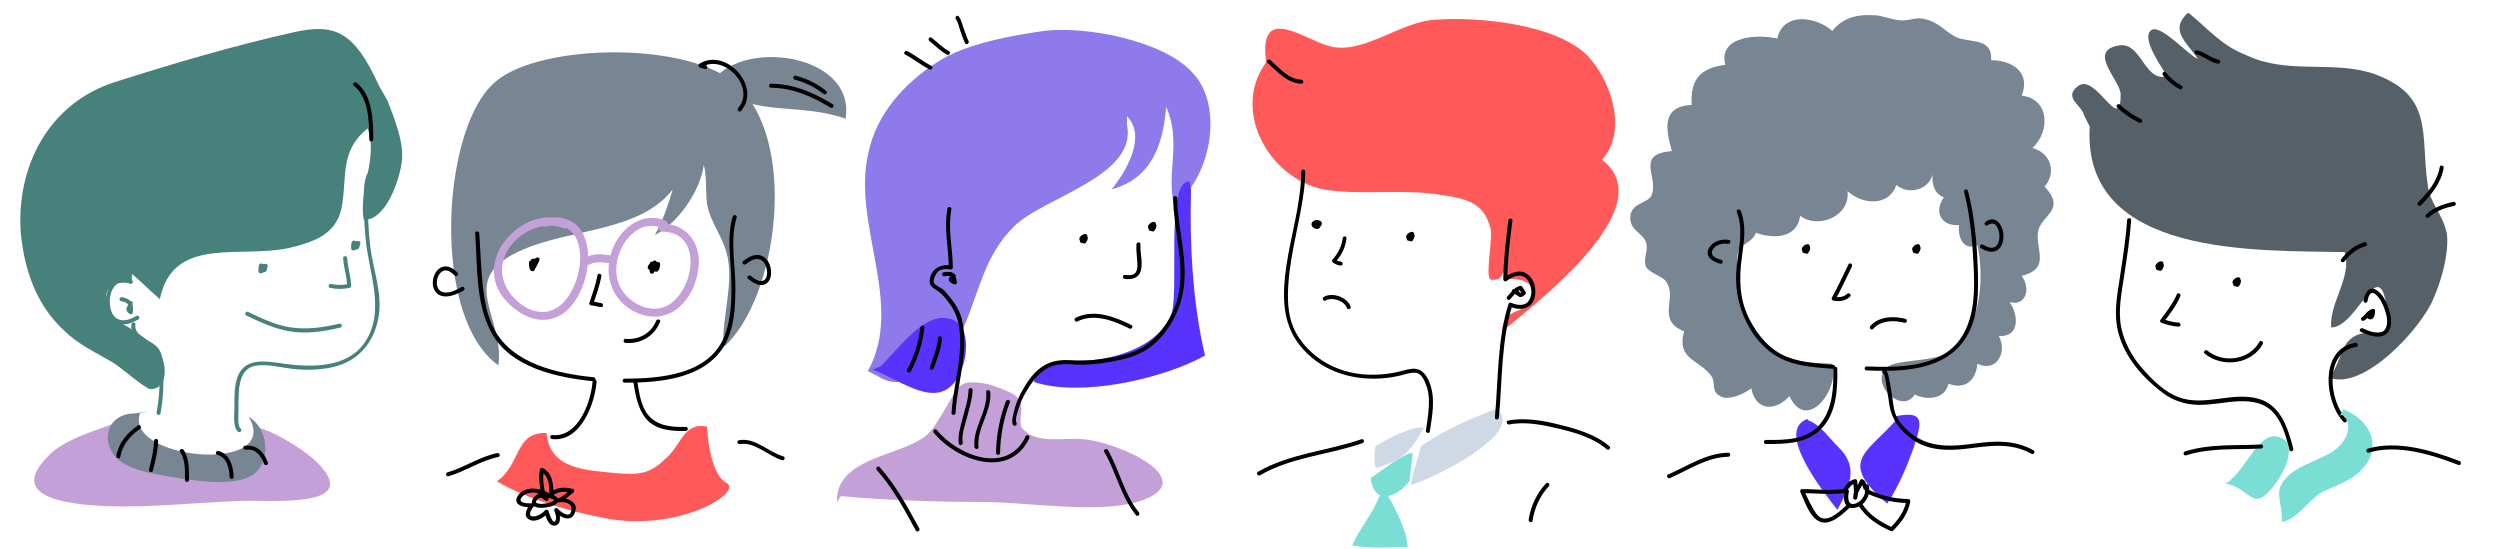 <?xml version="1.0" encoding="utf-8"?>
<svg id="master-artboard" viewBox="0 0 1857.399 408.251" version="1.1" xmlns="http://www.w3.org/2000/svg" x="0px" y="0px" width="1857.399px" height="408.251px" enable-background="new 0 0 1400 980"><rect id="ee-background" x="0" y="0" width="1857.399" height="408.251" style="fill: white; fill-opacity: 0; pointer-events: none;"/>

<g transform="matrix(1, 0, 0, 1, -69.17, -42.309)">
	<g>
		<path fill="#CFD9E6" d="M1183.817,344.97c-20.017,7.506-41.283,16.263-58.799,28.773l0,0l0,0&#10;&#9;&#9;&#9;c-2.501,10.009-6.255,18.766-7.507,28.774c15.013-3.753,86.322-38.783,63.804-56.297"/>
		<path fill="#CFD9E6" d="M1127.521,359.982c-8.757-1.251-26.271,7.506-36.28,13.761c-1.25,3.753-1.25,12.511,0,16.263&#10;&#9;&#9;&#9;c23.771-6.254,27.523-16.263,37.532-32.527"/>
		<path fill="#7ADED4" d="M1118.764,378.749c-6.256,0-23.771,13.761-31.275,18.765c2.502,20.017,18.765,15.012,28.772,2.502"/>
		<path fill="#7ADED4" d="M1093.742,411.275c-2.502,8.757-15.012,25.021-20.017,36.28c12.511,2.501,27.523,1.251,41.285,1.251&#10;&#9;&#9;&#9;c0-11.26-11.26-33.779-17.515-42.536"/>
		<path fill="#FF5959" d="M1009.924,88.508c-27.522,37.532,5.006,90.076,46.29,95.08c27.522,3.753,56.296-1.251,85.07,3.753&#10;&#9;&#9;&#9;c16.263,2.502,30.025,5.003,35.029,23.77c2.503,6.255-3.754,35.03,0,38.782l0,0c10.009,2.502,11.261-8.757,12.511-17.514&#10;&#9;&#9;&#9;c-1.25,5.004-1.25,11.259-2.502,17.514c10.008-1.25,25.021,0,20.016,15.013c-3.753,11.259-20.016,5.004-21.267,23.77&#10;&#9;&#9;&#9;c23.77-20.017,120.551-92.648,74.262-127.677c18.765-20.017,8.101-57.317-10.666-77.333&#10;&#9;&#9;&#9;c-23.769-23.77-82.058-29.168-113.334-26.667c-26.271,1.251-55.349,27.756-80.37,18.999&#10;&#9;&#9;&#9;C1037.448,70.994,1003.67,44.722,1009.924,88.508L1009.924,88.508"/>
		
		
		
		<g>
			<path d="M1189.825,206.105c-1.812,14.518-3.669,29.137-3.752,43.787c-0.006,1.034,1.322,2.008,2.257,1.295&#10;&#9;&#9;&#9;&#9;c3.56-2.715,8.273-5.486,12.794-3.401c3.265,1.505,4.871,5.155,5.544,8.471c0.69,3.404,0.097,7.419-2.186,10.122&#10;&#9;&#9;&#9;&#9;c-3.236,3.833-8.774,2.456-12.759,0.833c-0.775-0.316-1.625,0.338-1.845,1.047c-8.473,27.34-7.468,56.019-10.062,84.219&#10;&#9;&#9;&#9;&#9;c-0.178,1.927,2.824,1.91,3,0c2.57-27.936,1.562-56.336,9.955-83.421c-0.615,0.349-1.23,0.698-1.845,1.047&#10;&#9;&#9;&#9;&#9;c4.972,2.027,10.481,2.756,14.896-0.833c3.638-2.958,4.46-8.446,3.892-12.811c-0.593-4.561-2.931-9.028-7.075-11.264&#10;&#9;&#9;&#9;&#9;c-5.354-2.888-11.483,0.092-15.822,3.401c0.752,0.432,1.505,0.864,2.257,1.295c0.083-14.65,1.939-29.269,3.752-43.787&#10;&#9;&#9;&#9;&#9;C1193.064,204.189,1190.062,204.212,1189.825,206.105L1189.825,206.105z"/>
		</g>
		<g>
			<path d="M1191.136,264.714c2.643-2.764,4.14-6,8.096-7.121c-0.564-0.229-1.129-0.459-1.693-0.689&#10;&#9;&#9;&#9;&#9;c0.834,1.251,1.668,2.502,2.502,3.753c0.078-0.605,0.156-1.211,0.234-1.817c-0.319,0.308-1.497,1.084-1.137,1.243&#10;&#9;&#9;&#9;&#9;c-0.339-0.149-0.642-0.538-0.913-0.779c-1.164-1.037-2.512-1.67-3.999-2.1c-1.862-0.538-2.652,2.357-0.797,2.893&#10;&#9;&#9;&#9;&#9;c1.864,0.539,2.766,1.948,4.416,2.675c1.808,0.795,3.33-0.63,4.551-1.81c0.463-0.447,0.601-1.268,0.234-1.817&#10;&#9;&#9;&#9;&#9;c-0.834-1.251-1.668-2.502-2.502-3.753c-0.374-0.561-1.018-0.881-1.693-0.689c-4.594,1.3-6.344,4.674-9.42,7.892&#10;&#9;&#9;&#9;&#9;C1187.679,263.991,1189.797,266.115,1191.136,264.714L1191.136,264.714z"/>
		</g>
		<g>
			<path d="M1066.748,219.362c-0.642,5.711-3.558,11.477-7.484,15.621c-0.522,0.551-0.642,1.589,0,2.121&#10;&#9;&#9;&#9;&#9;c1.834,1.522,3.681,2.303,6.064,2.524c1.927,0.179,1.717-2.823-0.192-3c-1.494-0.071-2.136-0.62-4.136-1.646&#10;&#9;&#9;&#9;&#9;c0,0.707,0,1.414,0,2.121c5-4.766,7.821-11.205,8.556-17.742C1069.771,217.441,1066.961,217.462,1066.748,219.362&#10;&#9;&#9;&#9;&#9;L1066.748,219.362z"/>
		</g>
		<g>
			<path d="M1116.206,219.194c0.886-0.066,1.573-0.621,1.616-1.554c0.037-0.812-0.745-1.627-1.577-1.554&#10;&#9;&#9;&#9;&#9;c-1.833,0.161-1.94,2.268-1.955,3.693c-0.011,1.025,0.961,1.639,1.898,1.446c1.128-0.231,2.209-0.6,2.896-1.581&#10;&#9;&#9;&#9;&#9;c0.714-1.019,0.702-2.427,0.708-3.618c0.005-1.048-0.955-1.608-1.898-1.446c-1.297,0.222-2.703,0.891-3.258,2.166&#10;&#9;&#9;&#9;&#9;c-0.477,1.097-0.441,2.4,0.276,3.396c0.663,0.92,1.823,1.593,2.977,1.161c1.502-0.563,2.053-2.162,2.266-3.626&#10;&#9;&#9;&#9;&#9;c0.149-1.026-0.394-1.795-1.446-1.899c-1.473-0.145-3.859-0.16-4.599,1.467c-0.897,1.973,1.044,3.447,2.591,4.247&#10;&#9;&#9;&#9;&#9;c0.671,0.347,1.696,0.23,2.052-0.539c0.424-0.915,0.622-1.691,0.479-2.696c-0.094-0.654-0.594-1.177-0.896-1.736&#10;&#9;&#9;&#9;&#9;c-0.921-1.702-3.511-0.188-2.59,1.514c0.15,0.279,0.336,0.533,0.506,0.801c0.205,0.324-0.013-0.167,0.088,0.219&#10;&#9;&#9;&#9;&#9;c-0.045-0.17-0.157,0.342-0.177,0.385c0.684-0.18,1.368-0.359,2.052-0.539c-0.395-0.204-0.81-0.412-1.15-0.698&#10;&#9;&#9;&#9;&#9;c0.013,0.011-0.365-0.408-0.214-0.197c-0.091-0.162-0.094-0.158-0.01,0.011c0.058,0.222,0.025,0.438-0.098,0.649&#10;&#9;&#9;&#9;&#9;c-0.038,0.084-0.386,0.312-0.098,0.149c-0.174,0.099,0.361-0.074,0.45-0.09c0.504-0.093,1.107,0.003,1.613,0.053&#10;&#9;&#9;&#9;&#9;c-0.482-0.633-0.964-1.266-1.446-1.899c-0.069,0.473-0.162,0.933-0.315,1.385c0.061-0.179-0.129,0.24-0.161,0.294&#10;&#9;&#9;&#9;&#9;c0.199-0.326-0.299,0.204,0.102-0.08c-0.082,0.058,0.141-0.039,0.292-0.052c-0.16-0.004-0.104,0.006,0.168,0.032&#10;&#9;&#9;&#9;&#9;c-0.148-0.044-0.103-0.02,0.136,0.072c-0.351-0.155,0.145,0.157-0.037-0.006c-0.296-0.268,0.091,0.164-0.047-0.049&#10;&#9;&#9;&#9;&#9;c-0.053-0.081-0.176-0.375-0.017,0.017c-0.049-0.122-0.078-0.25-0.104-0.379c0.086,0.433,0.024,0.021,0.032-0.104&#10;&#9;&#9;&#9;&#9;c-0.033,0.54,0.152-0.292-0.041,0.151c0.039-0.089,0.314-0.431,0.087-0.169c0.235-0.271,0.015-0.053,0.21-0.177&#10;&#9;&#9;&#9;&#9;c0.292-0.187,0.646-0.26,1.124-0.342c-0.633-0.482-1.266-0.964-1.898-1.446c-0.002,0.516-0.015,1.03-0.068,1.543&#10;&#9;&#9;&#9;&#9;c-0.019,0.18-0.062,0.296-0.164,0.466c0.168-0.282,0.013-0.035-0.066,0.037c0.336-0.302-0.341,0.109,0.011-0.029&#10;&#9;&#9;&#9;&#9;c-0.356,0.14-0.74,0.212-1.113,0.289c0.633,0.482,1.266,0.964,1.898,1.446c0.004-0.397,0.011-0.85,0.07-1.159&#10;&#9;&#9;&#9;&#9;c0.019-0.094,0.168-0.479-0.016-0.065c0.012-0.022,0.024-0.043,0.036-0.065c-0.421,0.659-1.129,0.719-2.124,0.18&#10;&#9;&#9;&#9;&#9;c-0.129-0.221-0.257-0.441-0.386-0.662c-0.017-0.123-0.033-0.245-0.049-0.368c0.068-0.252,0.137-0.505,0.205-0.757&#10;&#9;&#9;&#9;&#9;c0.393-0.23,0.785-0.459,1.179-0.689C1114.289,216.336,1114.275,219.337,1116.206,219.194L1116.206,219.194z"/>
		</g>
		<g>
			<path d="M1045.918,206.208c-1.038,1.04-1.664,2.054-1.69,3.562c-0.011,0.599,0.46,1.359,1.102,1.446&#10;&#9;&#9;&#9;&#9;c1.359,0.185,2.715,0.294,4.004-0.261c0.838-0.361,1.505-1.268,1.428-2.207c-0.18-2.164-2.491-3.002-4.366-2.704&#10;&#9;&#9;&#9;&#9;c-0.994,0.158-2.146,0.841-2.607,1.758c-0.549,1.089-0.221,2.149,0.5,3.05c0.994,1.239,3.38,2.148,4.815,1.189&#10;&#9;&#9;&#9;&#9;c0.728-0.486,1.119-1.306,1.055-2.181c-0.011-0.147-0.007-0.289,0.005-0.436c-0.034,0.441,0.021-0.066,0.05-0.177&#10;&#9;&#9;&#9;&#9;c0.059-0.229,0.149-0.448,0.23-0.669c0.324-0.88-0.04-1.668-0.751-2.208c-0.676-0.513-1.935-0.502-2.713-0.601&#10;&#9;&#9;&#9;&#9;c-0.887-0.112-1.403,0.774-1.5,1.5c-0.184,1.377,0.031,2.997,1.342,3.765c1.126,0.661,2.433,0.244,3.386-0.497&#10;&#9;&#9;&#9;&#9;c0.961-0.748,1.325-2.044,0.793-3.148c-0.685-1.421-2.655-1.61-4.021-1.62c-1.936-0.014-1.934,2.986,0,3&#10;&#9;&#9;&#9;&#9;c0.294,0.002,0.586,0.014,0.878,0.04c0.425,0.038-0.305-0.054,0.082,0.013c0.136,0.023,0.27,0.058,0.402,0.095&#10;&#9;&#9;&#9;&#9;c0.097,0.027,0.402,0.151-0.03-0.032c0.069,0.03,0.136,0.066,0.201,0.104c0.109,0.062,0.274,0.231-0.094-0.082&#10;&#9;&#9;&#9;&#9;c0.256,0.217-0.17-0.268-0.056-0.092c-0.042-0.064-0.09-0.298-0.096-0.39c0.009,0.129-0.057,0.343,0.038-0.209&#10;&#9;&#9;&#9;&#9;c-0.022,0.129-0.147,0.385,0.073-0.123c-0.059,0.136-0.312,0.447,0.035,0.01c-0.082,0.104-0.181,0.193-0.283,0.277&#10;&#9;&#9;&#9;&#9;c0.424-0.349,0.095-0.083-0.037-0.012c-0.106,0.057-0.334,0.133,0.146-0.056c-0.071,0.028-0.145,0.048-0.219,0.066&#10;&#9;&#9;&#9;&#9;c-0.324,0.082,0.435-0.006,0.017-0.015c-0.246-0.005,0.426,0.075,0.187,0.025c-0.317-0.067,0.312,0.159,0.11,0.056&#10;&#9;&#9;&#9;&#9;c-0.111-0.057-0.254-0.211,0.123,0.107c-0.088-0.075-0.226-0.271,0.076,0.126c-0.039-0.052-0.07-0.11-0.102-0.167&#10;&#9;&#9;&#9;&#9;c-0.109-0.202,0.129,0.389,0.02,0.008c-0.024-0.083-0.038-0.169-0.053-0.255c0.081,0.474,0.018,0.004,0.015-0.106&#10;&#9;&#9;&#9;&#9;c-0.007-0.296,0.026-0.593,0.065-0.887c-0.5,0.5-1,1-1.5,1.5c0.377,0.048,0.314,0.037,0.709,0.101&#10;&#9;&#9;&#9;&#9;c0.195,0.032,0.389,0.071,0.578,0.125c0.271,0.076-0.342-0.168-0.129-0.06c-0.117-0.06-0.425-0.465-0.532-0.728&#10;&#9;&#9;&#9;&#9;c-0.065-0.16,0.092-0.845-0.055-0.426c-0.099,0.281-0.206,0.553-0.272,0.844c-0.067,0.298-0.1,0.606-0.123,0.91&#10;&#9;&#9;&#9;&#9;c-0.012,0.149-0.044,0.902,0.045,0.313c-0.02,0.129-0.135,0.329,0.071-0.117c-0.104,0.225,0.266-0.295,0.101-0.118&#10;&#9;&#9;&#9;&#9;c-0.166,0.177,0.333-0.224,0.121-0.103c0.363-0.207,0.289-0.111,0.137-0.069c-0.254,0.07,0.417-0.037,0.145-0.018&#10;&#9;&#9;&#9;&#9;c-0.068,0.005-0.138,0.002-0.207-0.001c-0.285-0.012,0.398,0.067,0.107,0.017c-0.102-0.018-0.202-0.045-0.303-0.073&#10;&#9;&#9;&#9;&#9;c-0.077-0.022-0.153-0.05-0.229-0.077c-0.289-0.104,0.335,0.152,0.055,0.021c-0.151-0.07-0.295-0.155-0.436-0.245&#10;&#9;&#9;&#9;&#9;c-0.085-0.054-0.325-0.24,0.038,0.043c-0.062-0.049-0.121-0.103-0.18-0.156c-0.057-0.052-0.109-0.108-0.161-0.165&#10;&#9;&#9;&#9;&#9;c-0.175-0.19,0.219,0.332,0.018,0.012c-0.185-0.293,0.073,0.354-0.019-0.072c0.094,0.44,0.033,0.299,0.041,0.146&#10;&#9;&#9;&#9;&#9;c-0.021,0.441-0.047,0.296,0.004,0.147c-0.141,0.411-0.097,0.231-0.015,0.11c-0.241,0.355-0.107,0.15-0.014,0.062&#10;&#9;&#9;&#9;&#9;c-0.298,0.277-0.083,0.065,0.012,0.004c0.07-0.045,0.523-0.256,0.152-0.104c0.178-0.073,0.366-0.12,0.555-0.156&#10;&#9;&#9;&#9;&#9;c-0.48,0.093,0.069,0.011,0.216,0.017c0.314,0.012-0.375-0.066-0.071-0.014c0.078,0.013,0.155,0.034,0.231,0.054&#10;&#9;&#9;&#9;&#9;c0.074,0.02,0.146,0.047,0.219,0.074c-0.458-0.171-0.141-0.054-0.03,0.008c0.397,0.226-0.17-0.178,0.07,0.05&#10;&#9;&#9;&#9;&#9;c0.249,0.235-0.188-0.334,0.021,0.028c0.123,0.212-0.143-0.386-0.066-0.158c0.043,0.129,0.026,0.335-0.018-0.197&#10;&#9;&#9;&#9;&#9;c0.011,0.135-0.063,0.326,0.036-0.2c-0.04,0.211,0.218-0.398,0.051-0.122c0.215-0.355,0.198-0.24,0.085-0.131&#10;&#9;&#9;&#9;&#9;c0.307-0.294,0.217-0.158,0.089-0.081c-0.096,0.058-0.343,0.138,0.074-0.022c-0.085,0.032-0.173,0.055-0.261,0.078&#10;&#9;&#9;&#9;&#9;c-0.1,0.026-0.201,0.042-0.303,0.059c0.411-0.068,0.002-0.012-0.073-0.007c-0.343,0.021-0.687,0.003-1.027-0.022&#10;&#9;&#9;&#9;&#9;c0.058,0.004-0.496-0.052-0.31-0.027c0.367,0.482,0.734,0.964,1.102,1.446c0-0.117,0.004-0.234,0.013-0.352&#10;&#9;&#9;&#9;&#9;c-0.025,0.137-0.021,0.12,0.012-0.051c0.021-0.088,0.045-0.174,0.075-0.259c-0.071,0.16-0.068,0.164,0.009,0.012&#10;&#9;&#9;&#9;&#9;c0.042-0.074,0.088-0.145,0.137-0.214c-0.102,0.13-0.095,0.126,0.02-0.01c0.171-0.199,0.361-0.382,0.547-0.567&#10;&#9;&#9;&#9;&#9;C1049.407,206.958,1047.286,204.837,1045.918,206.208L1045.918,206.208z"/>
		</g>
		<g>
			<path d="M1072.629,270.139c-2.362-7.03-13.681-11.061-20.012-7.171c-1.645,1.011-0.14,3.606,1.514,2.591&#10;&#9;&#9;&#9;&#9;c4.597-2.825,13.858,0.179,15.605,5.378C1070.35,272.761,1073.247,271.979,1072.629,270.139L1072.629,270.139z"/>
		</g>
		<g>
			<path d="M1190.472,357.675c11.979-2.376,25.198,0.342,36.865,3.125c12.082,2.882,25.96,6.879,35.487,15.255&#10;&#9;&#9;&#9;&#9;c1.446,1.272,3.577-0.841,2.121-2.121c-9.663-8.496-23.301-12.578-35.509-15.705c-12.513-3.206-26.885-6.001-39.762-3.446&#10;&#9;&#9;&#9;&#9;C1187.777,355.159,1188.583,358.05,1190.472,357.675L1190.472,357.675z"/>
		</g>
		<g>
			<path d="M1217.787,401.458c-6.846,7.182-11.443,17.164-12.896,26.933c-0.281,1.892,2.609,2.706,2.893,0.798&#10;&#9;&#9;&#9;&#9;c1.381-9.284,5.608-18.773,12.125-25.61C1221.242,402.179,1219.124,400.055,1217.787,401.458L1217.787,401.458z"/>
		</g>
		<g>
			
		</g>
		
		
		
		
	<g>
			<path d="M1035.946,169.825c-0.171,23.628-7.604,46.751-11.047,69.998c-3.019,20.382-3.611,41.79,9.711,58.737&#10;&#9;&#9;&#9;&#9;c14.708,18.71,37.408,26.386,60.631,24.921c4.896-0.309,9.724-1.083,14.491-2.225c3.652-0.874,7.688-2.474,11.499-1.925&#10;&#9;&#9;&#9;&#9;c4.346,0.626,6.305,5.901,7.634,9.411c2.504,6.611,2.143,13.6,1.465,20.515c-0.421,4.295-1.132,8.561-1.752,12.83&#10;&#9;&#9;&#9;&#9;c-0.275,1.892,2.615,2.706,2.893,0.798c1.672-11.508,4.231-23.649,0.287-34.941c-2.151-6.16-5.644-12.016-12.864-11.673&#10;&#9;&#9;&#9;&#9;c-3.365,0.16-6.712,1.29-9.959,2.092c-5.912,1.461-11.926,2.127-18.007,2.323c-12.35,0.396-24.613-2.199-35.474-8.14&#10;&#9;&#9;&#9;&#9;c-10.753-5.881-20.719-15.851-25.464-27.25c-4.219-10.134-4.315-21.609-3.572-32.383c1.646-23.859,8.941-46.92,11.742-70.627&#10;&#9;&#9;&#9;&#9;c0.489-4.137,0.756-8.296,0.786-12.462C1038.96,167.89,1035.96,167.892,1035.946,169.825L1035.946,169.825z"/>
		</g></g>
	<g>
		<path d="M1080.67,368.653c-25.589,8.834-52.988,10.419-76.854,24.15c-1.676,0.964-0.166,3.557,1.514,2.591&#10;&#9;&#9;&#9;c23.633-13.596,50.801-15.1,76.138-23.848C1083.284,370.918,1082.503,368.02,1080.67,368.653L1080.67,368.653z"/>
	</g>
	<g>
		<path d="M1010.939,89.061c7.499,6.563,14.344,15.004,25.061,15.439c1.936,0.079,1.928-2.922,0-3&#10;&#9;&#9;&#9;c-9.745-0.396-16.145-8.614-22.939-14.561C1011.611,85.671,1009.48,87.784,1010.939,89.061L1010.939,89.061z"/>
	</g>
</g>
<g transform="matrix(1, 0, 0, 1, -239.17, -42.309)">
	<g>
		<g>
			<path fill="#778692" d="M762.037,164.817c-2.421,19.373-19.373,43.59-36.325,52.066c6.056-10.897,9.687-21.795,13.32-33.903&#10;&#9;&#9;&#9;&#9;c-24.217,31.482-75.073,29.06-111.397,44.801c-50.855,21.795-13.32,48.434-18.163,85.969&#10;&#9;&#9;&#9;&#9;c-49.645-35.114-42.379-171.938-4.843-208.263c29.06-30.271,140.495-33.577,179.203-2.421&#10;&#9;&#9;&#9;&#9;c49.643,39.958,33.903,161.041-7.265,197.365c-1.211-23.005,8.476-48.433,2.422-70.228&#10;&#9;&#9;&#9;&#9;c-3.633-13.319-12.109-23.005-14.529-36.325C763.248,184.19,764.46,173.293,762.037,164.817"/>
			<g>
				<path d="M703.211,326.64c26.405,0.021,60.691-2.867,74.829-28.92c6.87-12.659,7.453-27.825,7.493-41.879&#10;&#9;&#9;&#9;&#9;&#9;c0.049-16.769-4.17-35.556,0.956-51.877c0.581-1.851-2.315-2.637-2.893-0.798c-4.364,13.895-1.75,29.482-1.23,43.74&#10;&#9;&#9;&#9;&#9;&#9;c0.545,14.986,0.609,30.811-4.912,44.992c-11.205,28.775-47.815,31.763-74.243,31.743&#10;&#9;&#9;&#9;&#9;&#9;C701.276,323.638,701.276,326.638,703.211,326.64L703.211,326.64z"/>
			</g>
			<g>
				<path d="M592.231,215.672c1.746,24.291,0.051,51.726,12.051,73.795c14.251,26.21,48.775,33.319,75.89,36.128&#10;&#9;&#9;&#9;&#9;&#9;c1.924,0.199,1.904-2.803,0-3c-26.813-2.778-59.771-9.762-73.762-35.492c-5.435-9.996-7.377-21.63-8.576-32.808&#10;&#9;&#9;&#9;&#9;&#9;c-1.375-12.83-1.678-25.758-2.603-38.624C595.094,213.754,592.093,213.741,592.231,215.672L592.231,215.672z"/>
			</g>
			<g>
				<path d="M579.052,244.882c-3.055-3.221-7.451-5.951-11.935-3.987c-3.429,1.502-5.454,5.24-6.135,8.768&#10;&#9;&#9;&#9;&#9;&#9;c-0.713,3.69-0.083,7.916,2.78,10.574c3.853,3.578,9.744,2.409,14.144,0.681c1.967-0.772,3.851-1.736,5.685-2.782&#10;&#9;&#9;&#9;&#9;&#9;c1.68-0.958,0.169-3.55-1.514-2.591c-3.94,2.247-10.021,5.527-14.706,3.5c-2.938-1.271-3.808-4.482-3.638-7.431&#10;&#9;&#9;&#9;&#9;&#9;c0.166-2.866,1.513-6.113,4.022-7.682c3.32-2.076,6.923,0.698,9.175,3.071C578.264,248.41,580.382,246.285,579.052,244.882&#10;&#9;&#9;&#9;&#9;&#9;L579.052,244.882z"/>
			</g>
			<g>
				<path d="M793.369,238.528c2.909-2.386,7.242-5.087,11.061-3.145c2.78,1.415,4.082,4.654,4.544,7.566&#10;&#9;&#9;&#9;&#9;&#9;c0.367,2.313,0.128,5.825-1.901,7.387c-3.124,2.404-7.721-1.101-10.071-3.033c-1.481-1.218-3.617,0.892-2.121,2.121&#10;&#9;&#9;&#9;&#9;&#9;c3.489,2.869,8.824,6.445,13.389,3.718c3.34-1.995,4.101-6.558,3.717-10.106c-0.437-4.035-2.354-8.223-6.041-10.244&#10;&#9;&#9;&#9;&#9;&#9;c-5.074-2.781-10.734,0.363-14.696,3.614C789.751,237.635,791.887,239.745,793.369,238.528L793.369,238.528z"/>
			</g>
			<g>
				<path d="M683.098,246.754c-1.278,7.085-3.764,13.784-6.054,20.584c-0.329,0.975,0.526,1.843,1.446,1.899&#10;&#9;&#9;&#9;&#9;&#9;c2.475,0.151,4.811,0.96,7.266,1.211c1.924,0.196,1.905-2.806,0-3c-2.451-0.25-4.789-1.06-7.266-1.211&#10;&#9;&#9;&#9;&#9;&#9;c0.482,0.633,0.964,1.266,1.446,1.899c2.291-6.801,4.776-13.5,6.054-20.584C686.332,245.661,683.44,244.853,683.098,246.754&#10;&#9;&#9;&#9;&#9;&#9;L683.098,246.754z"/>
			</g>
			<g>
				<path d="M703.917,297.087c11.396,0.943,21.335-5.041,25.663-15.631c0.732-1.792-2.171-2.563-2.893-0.798&#10;&#9;&#9;&#9;&#9;&#9;c-3.84,9.397-12.823,14.252-22.771,13.429C701.988,293.927,702.003,296.929,703.917,297.087L703.917,297.087z"/>
			</g>
			<g>
				<path d="M632.189,237.468c0.006,1.757-0.063,5.918,2.312,6.289c0.645,0.101,1.365-0.046,1.694-0.689&#10;&#9;&#9;&#9;&#9;&#9;c1.312-2.562,2.837-4.875,3.783-7.623c0.436-1.267-1.121-2.346-2.203-1.694c-1.277,0.769-2.523,1.607-3.67,2.56&#10;&#9;&#9;&#9;&#9;&#9;c-1.581,1.312-1.752,3.755,0.795,3.867c-0.5-0.5-1-1-1.5-1.5c0.239,2.215,2.31,1.839,3.504,0.655&#10;&#9;&#9;&#9;&#9;&#9;c0.723-0.716,2.235-2.136,2.162-3.271c-0.047-0.734-0.65-1.608-1.5-1.5c-0.562,0.071-0.903,0.246-1.304,0.633&#10;&#9;&#9;&#9;&#9;&#9;c0.486-0.129,0.973-0.257,1.459-0.386c-1.414-0.436-2.715-0.603-3.935,0.343c-0.81,0.628-0.561,1.787-1.158,2.464&#10;&#9;&#9;&#9;&#9;&#9;c-1.273,1.445,0.84,3.576,2.121,2.121c0.516-0.585,0.813-1.218,1.023-1.967c0.029-0.102,0.238-0.611,0.135-0.497&#10;&#9;&#9;&#9;&#9;&#9;c-0.276,0.305,0.655,0.317,1.016,0.428c0.514,0.159,1.082-0.021,1.459-0.386c0.344-0.307,0.072-0.225-0.817,0.246&#10;&#9;&#9;&#9;&#9;&#9;c-0.5-0.5-1-1-1.5-1.5c-0.042-0.649,0.271-0.774-0.064-0.294c-0.155,0.222-0.326,0.43-0.498,0.638&#10;&#9;&#9;&#9;&#9;&#9;c-0.229,0.278-0.471,0.545-0.721,0.805c-0.087,0.089-0.177,0.176-0.27,0.26c-0.042,0.036-0.083,0.072-0.125,0.108&#10;&#9;&#9;&#9;&#9;&#9;c0.582-0.574,1.252-0.208,2.012,1.098c-0.091-0.842-0.615-1.461-1.5-1.5c0.66,0.029,1.196,1.268,0.766,1.789&#10;&#9;&#9;&#9;&#9;&#9;c0.164-0.198,0.367-0.367,0.56-0.535c0.391-0.34,0.824-0.631,1.25-0.924c0.591-0.407,1.198-0.796,1.813-1.166&#10;&#9;&#9;&#9;&#9;&#9;c-0.734-0.565-1.469-1.129-2.203-1.694c-0.858,2.493-2.291,4.582-3.481,6.906c0.565-0.229,1.129-0.459,1.694-0.689&#10;&#9;&#9;&#9;&#9;&#9;c0.437,0.068,0.359,0.42,0.175-0.292c-0.104-0.406-0.152-0.822-0.193-1.238c-0.062-0.619-0.09-1.245-0.092-1.867&#10;&#9;&#9;&#9;&#9;&#9;C635.183,235.534,632.183,235.533,632.189,237.468L632.189,237.468z"/>
			</g>
			<g>
				<path d="M726.001,239.889c-0.026-0.54-0.15-0.876-0.491-1.302c-0.352-0.439-0.962-0.462-1.46-0.386&#10;&#9;&#9;&#9;&#9;&#9;c-1.684,0.258-2.13,3.872-2.253,5.157c-0.178,1.868,1.678,3.343,3.041,1.569c0.72-0.936,0.954-2.566,1.266-3.676&#10;&#9;&#9;&#9;&#9;&#9;c0.208-0.742,0.408-1.486,0.616-2.228c0.07-0.25,0.144-0.5,0.219-0.75c0.179-0.585,0.042-0.025-0.188,0.161&#10;&#9;&#9;&#9;&#9;&#9;c-0.486,0.128-0.974,0.257-1.46,0.386c0.004,0.001,0.007,0.002,0.01,0.003c-0.299-0.23-0.598-0.46-0.896-0.689&#10;&#9;&#9;&#9;&#9;&#9;c-0.063-0.222-0.128-0.444-0.191-0.666c0.5-0.5,1-1,1.5-1.5c-1.697,0.147-3.214,1.546-4.298,2.76&#10;&#9;&#9;&#9;&#9;&#9;c-1.146,1.282-1.414,3.616,0.586,3.872c0-1,0-2,0-3c-2,0.081-2.094,1.991-0.76,2.931c0.727,0.511,1.815,0.756,2.653,1.018&#10;&#9;&#9;&#9;&#9;&#9;c0.919,0.287,1.946,0.607,2.919,0.6c1.635-0.011,2.194-1.771,1.167-2.898c-0.354,0.854-0.704,1.707-1.058,2.561&#10;&#9;&#9;&#9;&#9;&#9;c2.486-0.324,2.549-3.354,2.708-5.322c-0.146,0.354-0.293,0.707-0.439,1.061c0.001,0,0.003-0.001,0.003-0.001&#10;&#9;&#9;&#9;&#9;&#9;c-0.854-0.354-1.707-0.707-2.561-1.061c0.002,0.063,0.001,0.127,0.001,0.191c0.633-0.482,1.266-0.964,1.898-1.446&#10;&#9;&#9;&#9;&#9;&#9;c-1.605-0.397-6.325-1.637-6.688,1.047c-0.183,1.351-0.142,4.475,1.92,4.416c0.645-0.019,1.106-0.308,1.574-0.722&#10;&#9;&#9;&#9;&#9;&#9;c0.181-0.159,0.344-0.338,0.518-0.506c0.301-0.291,0.183-0.109-0.145-0.078c1.909-0.178,1.927-3.18,0-3&#10;&#9;&#9;&#9;&#9;&#9;c-0.858,0.08-1.475,0.472-2.086,1.062c-0.104,0.101-0.688,0.587-0.379,0.381c2.077-1.383,1.733,1.394,1.602,0.324&#10;&#9;&#9;&#9;&#9;&#9;c-0.042-0.342-0.044-0.691-0.054-1.035c0.008,0.294-0.889,0.604-0.476,0.512c-0.203,0.045,0.43,0.009,0.368,0.009&#10;&#9;&#9;&#9;&#9;&#9;c0.403,0.002,0.809,0.051,1.207,0.112c0.617,0.095,1.233,0.221,1.841,0.371c0.942,0.233,1.898-0.452,1.898-1.446&#10;&#9;&#9;&#9;&#9;&#9;c0-0.063,0.001-0.127-0.001-0.191c-0.033-1.253-1.642-2.058-2.561-1.061c-0.499,0.542-0.445,1.254-0.509,1.936&#10;&#9;&#9;&#9;&#9;&#9;c-0.031,0.339-0.087,0.671-0.154,1.005c-0.04,0.198-0.097,0.393-0.154,0.587c-0.157,0.523-0.354-0.01,0.669-0.144&#10;&#9;&#9;&#9;&#9;&#9;c-1.274,0.166-2.015,1.514-1.061,2.561c-0.701-0.77,1.889-2.168,0.761-2.228c-0.161-0.016-0.156-0.015,0.015,0.003&#10;&#9;&#9;&#9;&#9;&#9;c-0.102-0.018-0.202-0.037-0.304-0.059c-0.484-0.098-0.962-0.235-1.436-0.375c-0.483-0.143-0.961-0.304-1.435-0.477&#10;&#9;&#9;&#9;&#9;&#9;c-0.055-0.02-0.638-0.257-0.33-0.123c-0.493-0.214-0.258-0.357,0.104,0.276c0.051,0.385,0.101,0.771,0.151,1.156&#10;&#9;&#9;&#9;&#9;&#9;c0.001-0.007,0.003-0.014,0.004-0.02c-0.229,0.299-0.46,0.598-0.689,0.896c-0.208,0.059-0.417,0.119-0.625,0.178&#10;&#9;&#9;&#9;&#9;&#9;c1.965-0.094,1.896-2.802,0-3c1.076,0.456,1.47,1.019,1.182,1.689c0.029-0.058,0.14-0.231,0.177-0.278&#10;&#9;&#9;&#9;&#9;&#9;c0.289-0.363,0.626-0.688,0.964-1.005c0.258-0.243,0.53-0.469,0.819-0.675c0.188-0.135,0.947-0.402,0.491-0.363&#10;&#9;&#9;&#9;&#9;&#9;c0.793-0.068,1.528-0.63,1.5-1.5c-0.033-0.995-0.889-1.825-1.922-1.541c-0.69,0.19-0.976,0.748-1.186,1.364&#10;&#9;&#9;&#9;&#9;&#9;c-0.371,1.096-0.634,2.233-0.946,3.347c-0.177,0.63-0.359,1.259-0.56,1.883c-0.072,0.224-0.149,0.446-0.231,0.667&#10;&#9;&#9;&#9;&#9;&#9;c-0.139,0.374,0.128-0.271-0.013,0.033c-0.03,0.067-0.067,0.13-0.106,0.192c1.907,1.062,2.749,1.154,2.524,0.275&#10;&#9;&#9;&#9;&#9;&#9;c0.105,0.454,0.024,0.108,0.021-0.02c-0.012-0.345,0.056-0.643,0.134-0.997c0.109-0.499,0.258-0.99,0.416-1.476&#10;&#9;&#9;&#9;&#9;&#9;c-0.036,0.111,0.198-0.553,0.14-0.415c0.26-0.614,0.192,0.187-0.635,0.313c-0.486-0.128-0.973-0.257-1.459-0.386&#10;&#9;&#9;&#9;&#9;&#9;c-0.13-0.273-0.259-0.546-0.388-0.819C723.094,241.814,726.095,241.823,726.001,239.889L726.001,239.889z"/>
			</g>
			<g>
				<path d="M679.411,325.858c-1.148,15.12-10.722,41.763-29.98,39.668c-1.922-0.209-1.902,2.793,0,3&#10;&#9;&#9;&#9;&#9;&#9;c21.084,2.293,31.718-26.037,32.98-42.668C682.558,323.927,679.557,323.941,679.411,325.858L679.411,325.858z"/>
			</g>
			<g>
				<path d="M709.735,326.257c1.564,9.321,3.107,19.247,9.165,26.846c6.979,8.753,19.513,9.691,29.818,9.37&#10;&#9;&#9;&#9;&#9;&#9;c1.93-0.06,1.936-3.061,0-3c-9.912,0.31-20.793-0.491-27.696-8.491c-5.818-6.741-6.979-17.095-8.395-25.522&#10;&#9;&#9;&#9;&#9;&#9;C712.309,323.554,709.418,324.365,709.735,326.257L709.735,326.257z"/>
			</g>
			<path fill="#778692" d="M764.453,109.921c15.739-41.168,111.396-30.271,102.92,20.584c-33.903-12.108-65.385-1.21-96.866-23.005"/>
			<g>
				<path d="M763.64,90.716c-0.651-0.26-2.39-0.375-2.97-0.825c-0.102,0.785-0.202,1.57-0.304,2.356&#10;&#9;&#9;&#9;&#9;&#9;c16.71-10.423,40.597,14.939,27.242,30.337c-1.261,1.454,0.852,3.585,2.121,2.121c15.545-17.922-11.166-47.343-30.877-35.049&#10;&#9;&#9;&#9;&#9;&#9;c-0.739,0.461-1.098,1.738-0.304,2.356c1.389,1.08,2.681,0.954,4.294,1.597C764.642,94.325,765.414,91.423,763.64,90.716&#10;&#9;&#9;&#9;&#9;&#9;L763.64,90.716z"/>
			</g>
			
		</g>
		<path fill="#FF5959" d="M608.33,399.805c17.88-11.92,13.112-36.953,36.953-35.76c2.384,27.416,29.801,27.416,51.257,29.8&#10;&#9;&#9;&#9;c16.688,1.192,25.033,1.192,36.953-10.729c11.921-9.536,13.112-27.416,30.993-23.841c0,0,1.191,34.569,14.304,41.721&#10;&#9;&#9;&#9;c13.111,7.152-35.761,36.954-90.594,26.225C633.363,416.493,608.33,399.805,608.33,399.805z"/>
		<g>
			<path d="M646.041,411.622c-2.065-1.311-3.994-4.435-6.878-2.682c-2.189,1.331-5.017,3.934-4.826,6.807&#10;&#9;&#9;&#9;&#9;c0.302,4.537,7.601,4.017,10.561,3.579c2.672-0.396,9.766-1.735,8.905-5.868c-0.446-2.141-2.79-3.112-4.585-3.868&#10;&#9;&#9;&#9;&#9;c-2.418-1.018-4.887-0.57-5.506-3.462c-1.003-4.682-1.324-9.53-0.556-14.267c-0.734,0.299-1.469,0.598-2.204,0.896&#10;&#9;&#9;&#9;&#9;c6.249,2.952,6.352,10.555,6.409,16.584c0.01,1.039,1.307,2.001,2.257,1.295c4.832-3.587,8.727-3.378,14.34-2.233&#10;&#9;&#9;&#9;&#9;c-0.119-0.914-0.239-1.828-0.358-2.742c-3.573,2.625-5.82,5.854-10.37,7.002c-1.913,0.482-1.068,3.192,0.798,2.893&#10;&#9;&#9;&#9;&#9;c4.158-0.668,10.634,0.235,9.687,5.944c-1.082,6.515-8.013,1.189-10.218-1.299c-0.974-1.099-3.021,0.051-2.507,1.459&#10;&#9;&#9;&#9;&#9;c0.779,2.136,2.276,5.778,0.615,7.886c-1.895,2.405-4.741-6.865-4.874-7.492c-0.232-1.094-1.764-1.461-2.507-0.662&#10;&#9;&#9;&#9;&#9;c-2.227,2.397-4.885,4.208-8.209,4.563c-5.594,0.599-2.171-5.084-0.398-7.21c0.744-0.891,0.375-2.698-1.061-2.561&#10;&#9;&#9;&#9;&#9;c-3.289,0.315-12.106-0.018-7.188-5.027c4.451-4.532,12.187-3,17.159-0.522c1.726,0.86,3.246-1.728,1.514-2.591&#10;&#9;&#9;&#9;&#9;c-6.498-3.238-17.051-4.739-21.92,2.28c-5.144,7.415,5.235,9.358,10.436,8.86c-0.354-0.854-0.707-1.707-1.061-2.561&#10;&#9;&#9;&#9;&#9;c-2.669,3.2-6.186,8.736-1.24,11.644c4.659,2.739,11.049-1.482,14.089-4.755c-0.835-0.221-1.671-0.441-2.507-0.662&#10;&#9;&#9;&#9;&#9;c0.701,3.296,2.932,10.931,7.849,9.878c5.239-1.123,3.427-8.492,2.196-11.868c-0.835,0.487-1.671,0.973-2.507,1.459&#10;&#9;&#9;&#9;&#9;c4.09,4.615,12.338,8.648,15.104,0.486c2.849-8.407-7.148-11.125-13.25-10.145c0.266,0.964,0.532,1.928,0.798,2.893&#10;&#9;&#9;&#9;&#9;c4.931-1.243,7.176-4.431,11.086-7.304c0.945-0.695,1.045-2.456-0.358-2.742c-6.478-1.321-11.124-1.568-16.652,2.535&#10;&#9;&#9;&#9;&#9;c0.752,0.432,1.504,0.864,2.257,1.295c-0.068-7.104-0.622-15.739-7.895-19.175c-0.788-0.372-2.037-0.135-2.204,0.896&#10;&#9;&#9;&#9;&#9;c-1.021,6.302-0.278,12.508,1.191,18.678c0.116,0.486,0.558,0.936,1.047,1.047c0.574,0.131,8.965,2.452,8.282,3.293&#10;&#9;&#9;&#9;&#9;c-1.272,1.563-4.261,1.949-6.099,2.266c-2.124,0.366-4.953,0.61-6.939-0.404c-0.823-0.42-0.208-1.221,0.141-1.786&#10;&#9;&#9;&#9;&#9;c2.314-3.74,4.313-1.421,6.642,0.057C646.166,415.252,647.669,412.655,646.041,411.622L646.041,411.622z"/>
		</g>
		<g>
			<path d="M572.427,396.14c12.757-3.694,23.858-11.662,36.953-14.305c1.896-0.382,1.091-3.274-0.798-2.893&#10;&#9;&#9;&#9;&#9;c-13.109,2.645-24.193,10.61-36.953,14.305C569.775,393.784,570.564,396.679,572.427,396.14L572.427,396.14z"/>
		</g>
		<g>
			<path d="M788.887,372.299c10.929-2.108,21.327,9.083,31.388,11.92c1.865,0.526,2.656-2.368,0.797-2.893&#10;&#9;&#9;&#9;&#9;c-10.886-3.071-20.939-14.244-32.981-11.92C786.191,369.772,786.997,372.664,788.887,372.299L788.887,372.299z"/>
		</g>
	</g>
	<g>
		<path d="M812,107.5c16.703,0.166,30.175,6.375,44.243,14.795c1.664,0.996,3.172-1.599,1.514-2.591&#10;&#9;&#9;&#9;c-14.532-8.698-28.529-15.033-45.757-15.205C810.064,104.481,810.066,107.481,812,107.5L812,107.5z"/>
	</g>
	<g>
		<path d="M829.602,101.446c7.784,2.06,15.062,5.544,21.338,10.614c1.49,1.204,3.627-0.905,2.121-2.121&#10;&#9;&#9;&#9;c-6.691-5.406-14.353-9.187-22.662-11.386C828.526,98.058,827.732,100.952,829.602,101.446L829.602,101.446z"/>
	</g>
</g>
<g transform="matrix(1, 0, 0, 1, -129.17, -43.453)">
	<g>
		<g>
			<path fill="#7ADED4" d="M417.087,118.197c3.934,10.817,11.801,28.518,10.817,43.269c-0.983,13.768-11.8,46.22-28.519,45.237&#10;&#9;&#9;&#9;&#9;c-3.934-22.618,10.818-45.237,2.95-67.855c-19.668,15.735-15.734,33.436-18.684,55.07c-2.95,22.619-18.685,28.519-38.353,33.436&#10;&#9;&#9;&#9;&#9;c-36.386,8.851-87.522-9.834-97.356,38.352c-6.884-5.9-13.767-12.784-20.651-18.685c0,2.951-0.983,4.918-0.983,6.884&#10;&#9;&#9;&#9;&#9;c-12.785-1.966-20.652,2.951-17.701,15.734c1.966,11.801,11.801,13.768,18.685,18.685c7.866,4.917,18.685,12.784,22.618,21.635&#10;&#9;&#9;&#9;&#9;c2.95,7.867,2.95,22.618-8.851,22.618c-3.933,0-23.602-17.701-29.502-20.651c-11.801-6.884-24.585-12.784-34.418-22.618&#10;&#9;&#9;&#9;&#9;c-20.652-18.685-29.502-44.253-32.453-71.788c-3.934-50.153,20.651-97.357,69.821-113.091&#10;&#9;&#9;&#9;&#9;c43.27-13.768,88.833-27.208,133.086-37.042c30.485-6.884,44.909-0.327,62.937,39.336" style="fill: rgb(71, 129, 123);"/>
			<g>
				<path d="M404.225,169.256c-4.822,5.323-4.657,14.584-4.832,21.284c-0.255,9.76,0.544,19.536,1.313,29.257&#10;&#9;&#9;&#9;&#9;&#9;c2.057,26.007,15.775,55.101-1.152,78.904c-13.077,18.388-39.951,17.722-59.781,14.907&#10;&#9;&#9;&#9;&#9;&#9;c-13.793-1.958-29.938-4.969-34.743,11.776c-2.001,6.973-1.622,14.59-1.701,21.772c-0.048,4.41-1.216,13.57,2.556,16.966&#10;&#9;&#9;&#9;&#9;&#9;c1.433,1.291,3.562-0.824,2.121-2.121c-2.497-2.248-1.657-9.333-1.683-12.352c-0.043-5.045,0.003-10.146,0.31-15.182&#10;&#9;&#9;&#9;&#9;&#9;c0.536-8.803,3.177-18.089,13.082-19.418c8.378-1.125,17.304,1.251,25.583,2.309c10.103,1.291,20.627,1.076,30.598-1.039&#10;&#9;&#9;&#9;&#9;&#9;c21.042-4.463,33.425-21.177,35.098-42.195c1.107-13.905-3.379-27.865-5.808-41.404c-1.875-10.453-2.292-21.438-2.694-32.045&#10;&#9;&#9;&#9;&#9;&#9;c-0.204-5.374-0.2-10.759,0.187-16.125c0.301-4.17,0.696-9.895,3.667-13.175C407.641,169.948,405.526,167.819,404.225,169.256&#10;&#9;&#9;&#9;&#9;&#9;L404.225,169.256z" style="fill: rgb(71, 129, 123);"/>
			</g>
			<g>
				<path d="M219.891,232.271c0.364,6.904,2.535,14.618,4.971,21.05c0.734-0.565,1.469-1.129,2.203-1.694&#10;&#9;&#9;&#9;&#9;&#9;c-12.208-6.048-19.596,5.605-19.344,16.784c0.12,5.316,2.02,10.734,6.352,14.018c5.385,4.082,12.774,1.322,17.909-1.659&#10;&#9;&#9;&#9;&#9;&#9;c1.671-0.971,0.162-3.564-1.515-2.591c-4.495,2.61-10.112,4.868-14.88,1.66c-3.548-2.388-4.671-7.46-4.866-11.427&#10;&#9;&#9;&#9;&#9;&#9;c-0.425-8.684,4.894-19.116,14.83-14.193c1.06,0.525,2.711-0.354,2.203-1.694c-2.334-6.164-4.514-13.638-4.863-20.252&#10;&#9;&#9;&#9;&#9;&#9;C222.789,230.347,219.789,230.337,219.891,232.271L219.891,232.271z" style="fill: rgb(71, 129, 123);"/>
			</g>
			<g>
				<path d="M226.773,284.391c-0.771,5.992,3.233,9.697,7.873,12.728c3.065,2.002,6.345,3.634,9.071,6.117&#10;&#9;&#9;&#9;&#9;&#9;c2.351,2.143,2.871,5.138,3.248,8.141c1.542,12.275,0.825,26.33-1.453,38.503c-0.354,1.891,2.537,2.698,2.893,0.798&#10;&#9;&#9;&#9;&#9;&#9;c2.253-12.039,2.661-25.252,1.745-37.428c-0.407-5.409-1.431-9.837-5.773-13.398c-5.263-4.316-15.688-7.03-14.603-15.46&#10;&#9;&#9;&#9;&#9;&#9;C230.02,282.476,227.017,282.5,226.773,284.391L226.773,284.391z" style="fill: rgb(71, 129, 123);"/>
			</g>
			<g>
				<path d="M384.118,235.221c0.345,6.941,2.814,13.649,2.95,20.652c0.367-0.482,0.734-0.964,1.101-1.446&#10;&#9;&#9;&#9;&#9;&#9;c-4.253,0.927-8.716,0.927-12.97,0c-1.886-0.411-2.688,2.481-0.798,2.893c4.798,1.046,9.767,1.046,14.565,0&#10;&#9;&#9;&#9;&#9;&#9;c0.638-0.139,1.113-0.808,1.101-1.446c-0.135-7-2.606-13.72-2.95-20.652C387.022,233.296,384.022,233.287,384.118,235.221&#10;&#9;&#9;&#9;&#9;&#9;L384.118,235.221z" style="fill: rgb(71, 129, 123);"/>
			</g>
			
			<g>
				<path d="M219.027,267.154c1.828,0.331,3.95,0.802,5.127,2.384c1.163,1.564,0.987,3.795,0.709,5.605&#10;&#9;&#9;&#9;&#9;&#9;c0.835-0.22,1.671-0.441,2.507-0.662c-1.35-1.09-1.439-1.365-0.57-2.736c0.609-0.963,0.932-1.954,1.01-3.087&#10;&#9;&#9;&#9;&#9;&#9;c0.133-1.932-2.868-1.919-3,0c-0.098,1.417-1.38,2.443-1.681,3.828c-0.376,1.738,0.877,3.113,2.12,4.117&#10;&#9;&#9;&#9;&#9;&#9;c0.767,0.62,2.317,0.575,2.507-0.662c0.415-2.705,0.526-5.525-1.012-7.917c-1.501-2.334-4.327-3.294-6.92-3.763&#10;&#9;&#9;&#9;&#9;&#9;C217.934,263.919,217.125,266.81,219.027,267.154L219.027,267.154z" style="fill: rgb(71, 129, 123);"/>
			</g>
			
			<g>
				<path d="M324.963,240.367c-0.443-0.839-1.184-1.332-2.15-1.141c-0.844,0.167-1.24,1.097-1.38,1.844&#10;&#9;&#9;&#9;&#9;&#9;c-0.246,1.307-0.249,2.663-0.249,3.988c0,0.936,0.965,1.758,1.899,1.446c0.983-0.328,1.967-0.655,2.95-0.983&#10;&#9;&#9;&#9;&#9;&#9;c-0.633-0.482-1.266-0.964-1.899-1.446c0.007,0.291,0.048,0.64,0.224,0.887c0.288,0.402,0.752,0.804,1.295,0.743&#10;&#9;&#9;&#9;&#9;&#9;c1.295-0.146,1.528-1.165,1.797-2.221c0.102-0.4,0.2-0.8,0.302-1.2c0.042-0.166,0.087-0.331,0.134-0.496&#10;&#9;&#9;&#9;&#9;&#9;c0.152-0.538-0.041,0.057-0.238,0.269c-0.354,0.146-0.707,0.293-1.061,0.439c0.003,0,0.007-0.001,0.01-0.001&#10;&#9;&#9;&#9;&#9;&#9;c-0.432-0.248-0.863-0.557-1.295-0.805c-0.135-0.707-0.197-0.689-0.186-0.689c1,0,2,0,3,0c-0.249-2-2.901-1.729-4.412-1.016&#10;&#9;&#9;&#9;&#9;&#9;c-0.671,0.317-1.456,0.882-1.764,1.584c-0.485,1.107-0.096,2.22,0.968,2.802c0.594,0.324,1.332,0.26,1.818-0.227&#10;&#9;&#9;&#9;&#9;&#9;c0.596-0.597,1.439-1.362,1.124-2.316c-0.343-1.038-1.219-1.22-2.184-1.222c-1.935-0.003-1.935,2.998,0,3.001&#10;&#9;&#9;&#9;&#9;&#9;c0.121,0,0.241,0.001,0.361,0.003c0.317,0.025,0.185-0.018-0.396-0.13c-0.23-0.299-0.439-0.597-0.669-0.896&#10;&#9;&#9;&#9;&#9;&#9;c0.005,0.015,0.036,0.03,0.036,0.045c0-0.266,0-0.531,0-0.797c0-0.453,0.331-0.556,0.125-0.308&#10;&#9;&#9;&#9;&#9;&#9;c-0.157,0.176-0.341,0.339-0.507,0.506c0.606-0.078,1.207-0.156,1.812-0.235c-0.154-0.093-0.148-0.076,0.023,0.052&#10;&#9;&#9;&#9;&#9;&#9;c0.1,0.115,0.17,0.247,0.211,0.395c0.081,0.292,0.047,0.558-0.1,0.8c0.078-0.128,0.05-0.1-0.085,0.087&#10;&#9;&#9;&#9;&#9;&#9;c0.056-0.068,0.399-0.34,0.096-0.116c0.166-0.123,0.348-0.222,0.529-0.318c0.077-0.04,0.155-0.077,0.233-0.113&#10;&#9;&#9;&#9;&#9;&#9;c-0.159,0.063-0.159,0.064,0.001,0c0.192-0.075,0.39-0.134,0.59-0.187c0.428-0.113-0.1-0.015,0.121-0.035&#10;&#9;&#9;&#9;&#9;&#9;c0.058-0.004,0.116-0.005,0.173-0.002c-0.62-0.009-1.041-0.6-1.105-1.233c0.083,0.813,0.619,1.5,1.5,1.5&#10;&#9;&#9;&#9;&#9;&#9;c0.803,0,1.519-0.682,1.5-1.5c-0.007-0.291-0.048-0.64-0.224-0.887c-0.288-0.402-0.752-0.804-1.295-0.743&#10;&#9;&#9;&#9;&#9;&#9;c-1.295,0.146-1.528,1.165-1.797,2.221c-0.102,0.4-0.2,0.8-0.302,1.2c-0.042,0.166-0.087,0.331-0.134,0.496&#10;&#9;&#9;&#9;&#9;&#9;c-0.152,0.538,0.041-0.057,0.238-0.269c0.354-0.146,0.707-0.293,1.061-0.439c-0.003,0-0.007,0.001-0.01,0.001&#10;&#9;&#9;&#9;&#9;&#9;c0.432,0.248,0.863,0.495,1.295,0.743c0.135,0.707,0.197,0.916,0.186,0.627c-0.022-0.931-0.949-1.763-1.899-1.446&#10;&#9;&#9;&#9;&#9;&#9;c-0.983,0.328-1.967,0.655-2.95,0.983c0.633,0.482,1.266,0.964,1.899,1.446c0-0.782,0.014-1.564,0.061-2.346&#10;&#9;&#9;&#9;&#9;&#9;c0.012-0.196,0.029-0.392,0.047-0.587c0.009-0.092,0.019-0.185,0.031-0.276c-0.042,0.353,0.014-0.04,0.024-0.096&#10;&#9;&#9;&#9;&#9;&#9;c0.028-0.15,0.236-0.629,0.013-0.169c-0.404,0.604-1.063,0.686-1.979,0.247c-0.281-0.268-0.081-0.086-0.009,0.051&#10;&#9;&#9;&#9;&#9;&#9;C323.275,243.592,325.865,242.076,324.963,240.367L324.963,240.367z" style="fill: rgb(71, 129, 123);"/>
			</g>
			<g>
				<path d="M393.822,223.364c-0.443-0.838-1.184-1.332-2.15-1.141c-0.843,0.167-1.239,1.098-1.38,1.844&#10;&#9;&#9;&#9;&#9;&#9;c-0.246,1.307-0.249,2.663-0.249,3.988c0,0.936,0.965,1.757,1.899,1.446c0.983-0.327,1.967-0.655,2.951-0.982&#10;&#9;&#9;&#9;&#9;&#9;c-0.633-0.482-1.266-0.964-1.899-1.446c0.007,0.291,0.048,0.641,0.224,0.887c0.287,0.4,0.753,0.807,1.295,0.743&#10;&#9;&#9;&#9;&#9;&#9;c1.295-0.152,1.527-1.161,1.796-2.222c0.102-0.399,0.2-0.8,0.302-1.2c0.043-0.166,0.087-0.331,0.134-0.496&#10;&#9;&#9;&#9;&#9;&#9;c0.152-0.538-0.041,0.057-0.238,0.269c-0.354,0.146-0.707,0.293-1.061,0.439c0.003,0,0.007-0.001,0.01-0.001&#10;&#9;&#9;&#9;&#9;&#9;c-0.432-0.248-0.863-0.556-1.295-0.803c-0.135-0.707-0.197-0.688-0.186-0.688c1,0,2,0,3,0c-0.249-2-2.901-1.729-4.411-1.017&#10;&#9;&#9;&#9;&#9;&#9;c-0.671,0.316-1.457,0.881-1.764,1.584c-0.484,1.107-0.096,2.22,0.968,2.802c0.594,0.324,1.332,0.26,1.818-0.228&#10;&#9;&#9;&#9;&#9;&#9;c0.596-0.597,1.439-1.362,1.124-2.316c-0.343-1.038-1.219-1.22-2.184-1.222c-1.935-0.003-1.935,2.998,0,3.001&#10;&#9;&#9;&#9;&#9;&#9;c0.121,0,0.241,0.001,0.361,0.003c0.317,0.025,0.185-0.018-0.396-0.13c-0.23-0.299-0.369-0.597-0.599-0.896&#10;&#9;&#9;&#9;&#9;&#9;c0.005,0.015,0.106,0.03,0.106,0.045c0-0.266,0-0.531,0-0.797c0-0.453,0.261-0.556,0.054-0.308&#10;&#9;&#9;&#9;&#9;&#9;c-0.157,0.176-0.376,0.339-0.542,0.506c0.606-0.078,1.189-0.156,1.795-0.235c-0.154-0.093-0.157-0.076,0.014,0.052&#10;&#9;&#9;&#9;&#9;&#9;c0.1,0.115,0.166,0.247,0.207,0.395c0.081,0.292,0.045,0.558-0.102,0.8c0.078-0.129,0.048-0.1-0.086,0.087&#10;&#9;&#9;&#9;&#9;&#9;c0.056-0.068,0.398-0.34,0.095-0.116c0.166-0.123,0.348-0.222,0.53-0.319c0.077-0.04,0.154-0.077,0.233-0.113&#10;&#9;&#9;&#9;&#9;&#9;c-0.16,0.064-0.159,0.064,0.001,0.001c0.192-0.076,0.39-0.135,0.59-0.188c0.428-0.113-0.1-0.014,0.121-0.035&#10;&#9;&#9;&#9;&#9;&#9;c0.058-0.004,0.116-0.005,0.173-0.002c-0.62-0.009-1.041-0.601-1.105-1.233c0.083,0.813,0.619,1.5,1.5,1.5&#10;&#9;&#9;&#9;&#9;&#9;c0.803,0,1.519-0.682,1.5-1.5c-0.007-0.292-0.048-0.64-0.224-0.887c-0.287-0.402-0.752-0.804-1.295-0.743&#10;&#9;&#9;&#9;&#9;&#9;c-1.295,0.146-1.528,1.165-1.797,2.221c-0.102,0.4-0.199,0.8-0.302,1.2c-0.043,0.166-0.087,0.331-0.134,0.496&#10;&#9;&#9;&#9;&#9;&#9;c-0.152,0.538,0.041,0.093,0.238-0.118c0.354-0.146,0.707-0.29,1.061-0.29c-0.003,0-0.007,0-0.01,0&#10;&#9;&#9;&#9;&#9;&#9;c0.432,0,0.863,0.347,1.295,0.594c0.135,0.707,0.197,0.841,0.186,0.553c-0.022-0.932-0.949-1.8-1.899-1.484&#10;&#9;&#9;&#9;&#9;&#9;c-0.983,0.327-1.967,0.636-2.951,0.964c0.633,0.482,1.266,0.955,1.899,1.437c0-0.782,0.014-1.569,0.061-2.35&#10;&#9;&#9;&#9;&#9;&#9;c0.012-0.196,0.029-0.394,0.047-0.59c0.009-0.092,0.019-0.186,0.031-0.278c-0.042,0.353,0.014-0.04,0.024-0.097&#10;&#9;&#9;&#9;&#9;&#9;c0.028-0.15,0.236-0.629,0.013-0.169c-0.404,0.604-1.064,0.685-1.979,0.246c-0.281-0.268-0.081-0.086-0.009,0.051&#10;&#9;&#9;&#9;&#9;&#9;C392.135,226.59,394.725,225.074,393.822,223.364L393.822,223.364z" style="fill: rgb(71, 129, 123);"/>
			</g>
			<g>
				<path fill="#FFFEFD" d="M312.093,277.822c10.016,4.783,20.109,9.518,31.09,11.583c12.956,2.436,26.23,0.421,38.905-2.582&#10;&#9;&#9;&#9;&#9;&#9;c1.882-0.446,1.083-3.338-0.798-2.893c-12.255,2.903-24.781,4.699-37.309,2.581c-10.713-1.811-20.656-6.64-30.373-11.281&#10;&#9;&#9;&#9;&#9;&#9;C311.871,274.402,310.348,276.988,312.093,277.822L312.093,277.822z" style="fill: rgb(71, 129, 123);"/>
			</g>
			
			
		</g>
		<path fill="#C4A0D8" d="M219.636,355.731c-14.026,6.375-42.079,12.75-54.83,26.777c-31.877,31.877,19.127,35.703,42.079,36.978&#10;&#9;&#9;&#9;c34.428,1.274,66.305-2.55,99.458-3.825c19.126-1.276,87.982,6.375,62.48-24.228c-8.926-11.476-34.428-26.777-48.455-30.603&#10;&#9;&#9;&#9;c-10.201,25.502-21.676,30.603-49.729,28.053c-22.952-2.551-44.628-15.302-53.554-30.603"/>
		<path fill="#778692" d="M238.761,349.355c-1.275,0-2.55,1.275-5.101,0c-15.301,35.703,105.833,47.179,80.332,3.825&#10;&#9;&#9;&#9;c15.301,8.926,16.577,34.428,2.55,43.354s-44.628,3.825-59.93,1.275c-14.027-2.551-36.979-5.101-44.628-19.127&#10;&#9;&#9;&#9;c-7.651-14.026,1.274-28.052,16.576-28.052"/>
		<g>
			<path d="M231.629,359.535c-7.881,5.425-14.339,12.912-15.99,22.574c-0.323,1.892,2.567,2.702,2.893,0.798&#10;&#9;&#9;&#9;&#9;c1.521-8.902,7.334-15.773,14.612-20.781C234.726,361.037,233.228,358.436,231.629,359.535L231.629,359.535z"/>
		</g>
		<g>
			<path d="M243.637,371.032c-0.157,7.131-2.067,14.382-3.771,21.277c-0.464,1.878,2.429,2.675,2.893,0.798&#10;&#9;&#9;&#9;&#9;c1.769-7.157,3.716-14.669,3.878-22.075C246.68,369.097,243.68,369.101,243.637,371.032L243.637,371.032z"/>
		</g>
		<g>
			<path d="M262.969,379.26c4.062,5.994,3.617,13.74,3.621,20.74c0.001,2,3.001,2,3,0c-0.004-7,0.335-15.902-4.03-22.345&#10;&#9;&#9;&#9;&#9;C264.481,376.064,261.88,377.653,262.969,379.26L262.969,379.26z"/>
		</g>
		<g>
			<path d="M290.642,381.404c7.084,1.738,8.988,10.088,9.101,16.406c0.035,1.932,3.035,1.936,3,0&#10;&#9;&#9;&#9;&#9;c-0.138-7.692-2.84-17.222-11.303-19.298C289.561,378.05,288.764,380.943,290.642,381.404L290.642,381.404z"/>
		</g>
		<g>
			<path d="M311.842,377.579c7.057-0.972,11.33,4.356,13.456,10.429c0.635,1.813,3.534,1.033,2.893-0.798&#10;&#9;&#9;&#9;&#9;c-2.744-7.84-8.325-13.738-17.146-12.523C309.135,374.949,309.951,377.839,311.842,377.579L311.842,377.579z"/>
		</g>
	</g>
	<g>
		<path d="M391.939,107.061c11.32,8.82,11.528,26.864,11.561,39.939c0.005,1.935,3.005,1.935,3,0&#10;&#9;&#9;&#9;c-0.034-13.814-0.474-32.739-12.439-42.061C392.554,103.766,390.415,105.873,391.939,107.061L391.939,107.061z"/>
	</g>
</g>
<g transform="matrix(1, 0, 0, 1, 534.036, -527.152)">
	<g>
		<path fill="#778692" d="M1018.53,621.184c-5.739,97.577,124.844,91.839,189.418,93.273c5.74,18.654-11.479,37.31-10.045,55.964&#10;&#9;&#9;&#9;c20.09,0,35.922-58.259,41.663-12.34c2.869,24.395-8.15,12.26-22.499,17.999c-12.916,5.739-10.555,18.735-20.599,31.65&#10;&#9;&#9;&#9;c25.83,10.045,68.879-37.31,77.49-58.835c5.739-12.915,11.478-33.003,10.043-47.354c-2.868-15.783-12.914-22.959-14.35-37.309&#10;&#9;&#9;&#9;c-5.739-37.309,5.74-67.444-43.049-83.228c-30.135-8.611-61.704,1.434-91.839-12.916c-18.654-7.175-28.699-20.089-43.05-31.57&#10;&#9;&#9;&#9;c-14.35,12.915-1.435,21.524,7.176,34.438c-7.176-2.868-27.266-25.828-34.441-21.523c-8.608,5.74,8.611,28.699,11.481,34.438&#10;&#9;&#9;&#9;c-17.222,4.308-18.655-25.829-35.875-22.958c-24.395,4.304,2.87,27.266,1.435,37.309c0,28.701-18.654-17.218-31.568-7.175&#10;&#9;&#9;&#9;c-11.481,8.611,2.869,14.35,4.305,21.526" style="fill: rgb(86, 96, 105);"/>
		<g>
			<path d="M1046.311,690.731c-0.88,13.81-3.131,27.449-5.153,41.123c-1.75,11.833-4.362,24.658-2.548,36.603&#10;&#9;&#9;&#9;&#9;c3.182,20.952,17.607,37.947,33.991,50.438c7.681,5.854,16.757,8.797,26.35,9.043c10.008,0.257,19.943-2.2,29.929-2.633&#10;&#9;&#9;&#9;&#9;c10.923-0.474,20.923,1.332,27.829,10.446c5.563,7.342,7.923,16.823,10.178,25.588c0.481,1.873,3.375,1.078,2.893-0.797&#10;&#9;&#9;&#9;&#9;c-3.845-14.944-9.126-32.288-25.674-37.066c-19.507-5.632-39.769,5.885-59.221-1.118c-10.785-3.883-20.009-13.146-27.396-21.629&#10;&#9;&#9;&#9;&#9;c-7.509-8.621-13.111-18.854-15.486-30.071c-2.716-12.83,0.44-27.138,2.325-39.879c1.97-13.317,4.126-26.598,4.983-40.047&#10;&#9;&#9;&#9;&#9;C1049.434,688.799,1046.433,688.811,1046.311,690.731L1046.311,690.731z"/>
		</g>
		<g>
			<path d="M1224.862,751.027c0.594-3.081,1.975-8.411,5.856-5.332c3.709,2.941,5.909,8.009,7.324,12.385&#10;&#9;&#9;&#9;&#9;c1.324,4.092,2.436,9.506,0.139,13.458c-3.24,5.576-12.617,1.455-16.731-0.425c-1.746-0.798-3.271,1.787-1.514,2.59&#10;&#9;&#9;&#9;&#9;c5.717,2.613,15.25,6.374,20.182,0.266c3.778-4.681,2.343-11.974,0.658-17.179c-1.672-5.169-4.642-11.579-9.598-14.374&#10;&#9;&#9;&#9;&#9;c-5.541-3.125-8.373,3.477-9.209,7.814C1221.605,752.12,1224.496,752.926,1224.862,751.027L1224.862,751.027z"/>
		</g>
		<g>
			<path d="M1083.27,745.786c-2.979,7.021-7.697,13.01-12.251,19.059c-0.616,0.817,0.067,1.929,0.896,2.203&#10;&#9;&#9;&#9;&#9;c4.163,1.381,8.244,2.601,12.649,2.776c1.936,0.077,1.928-2.923,0-3c-4.139-0.165-7.954-1.376-11.853-2.669&#10;&#9;&#9;&#9;&#9;c0.299,0.734,0.598,1.469,0.896,2.203c4.555-6.049,9.272-12.037,12.251-19.059C1086.605,745.541,1084.022,744.01,1083.27,745.786&#10;&#9;&#9;&#9;&#9;L1083.27,745.786z"/>
		</g>
		<g>
			<path d="M1144.527,781.181c-7.27,13.523-27.043,16.126-38.482,6.502c-1.47-1.237-3.604,0.874-2.121,2.121&#10;&#9;&#9;&#9;&#9;c12.854,10.813,34.953,8.222,43.193-7.109C1148.033,780.991,1145.443,779.476,1144.527,781.181L1144.527,781.181z"/>
		</g>
		
		
		<g>
			<path d="M1215.917,781.905c-26.73,4.132-23.237,43.714-8.829,58.657c1.345,1.395,3.464-0.729,2.121-2.121&#10;&#9;&#9;&#9;&#9;c-12.969-13.45-16.827-49.883,7.505-53.644C1218.621,784.503,1217.809,781.612,1215.917,781.905L1215.917,781.905z"/>
		</g>
		<path fill="#7ADED4" d="M1163.228,853.793c-18.376-12.251-27.564,23.482-43.898,32.67c19.396,3.063,19.396,22.46,35.731,2.042&#10;&#9;&#9;&#9;c7.146-9.188,14.293-22.462,10.208-32.67"/>
		<path fill="#7ADED4" d="M1204.064,836.438c4.084-5.105,14.293,12.25-4.084,25.522c-10.209,7.146-25.522,10.21-34.712,19.396&#10;&#9;&#9;&#9;c-11.229,11.23-3.062,18.378-4.082,33.691c11.23-2.043,19.397-15.313,28.585-21.44c9.188-5.104,21.439-8.167,29.606-16.333&#10;&#9;&#9;&#9;c18.376-17.355,7.146-38.796-12.25-45.942"/>
		<g>
			<path d="M1225.902,863.407c21.444-6.368,46.465,1.443,66.582,9.188c1.808,0.696,2.583-2.205,0.797-2.893&#10;&#9;&#9;&#9;&#9;c-20.602-7.933-46.202-15.715-68.176-9.188C1223.255,861.064,1224.043,863.96,1225.902,863.407L1225.902,863.407z"/>
		</g>
		<g>
			<path d="M1145.873,857.398c-18.971,0.955-38.181-0.695-56.549,5.158c-1.836,0.585-1.052,3.481,0.797,2.893&#10;&#9;&#9;&#9;&#9;c18.114-5.772,37.049-4.109,55.752-5.051C1147.798,860.302,1147.808,857.301,1145.873,857.398L1145.873,857.398z"/>
		</g>
		<g>
			<path d="M1264.626,679.646c7.713-7.795,14.972-16.55,16.885-27.66c0.326-1.892-2.564-2.701-2.893-0.797&#10;&#9;&#9;&#9;&#9;c-1.832,10.639-8.73,18.874-16.113,26.336C1261.144,678.9,1263.264,681.022,1264.626,679.646L1264.626,679.646z"/>
		</g>
		<g>
			<path d="M1270.625,688.646c5.152-4.864,12.029-7.172,18.837-8.614c1.893-0.4,1.09-3.293-0.797-2.893&#10;&#9;&#9;&#9;&#9;c-7.322,1.552-14.632,4.165-20.161,9.386C1267.095,687.854,1269.22,689.973,1270.625,688.646L1270.625,688.646z"/>
		</g>
		<g>
			<path d="M1222.325,765.377c2.85-1.527,3.982-4.72,7.141-5.849c-0.633-0.482-1.266-0.964-1.898-1.446&#10;&#9;&#9;&#9;&#9;c-0.013,0.933-0.071,1.824-0.329,2.723c-0.071,0.247-0.479,0.737-0.241,0.64c-0.046,0.019,0.124,0.025,0.184,0.078&#10;&#9;&#9;&#9;&#9;c0.072,0.065,0.083,0.194,0.047,0.056c0.053,0.2,0.044,0.403-0.1,0.564c1.282-1.438-0.831-3.568-2.121-2.121&#10;&#9;&#9;&#9;&#9;c-1.344,1.507-0.63,4.036,1.473,4.375c3.443,0.556,4.055-3.885,4.088-6.314c0.013-0.923-0.978-1.775-1.898-1.446&#10;&#9;&#9;&#9;&#9;c-1.764,0.63-3.278,1.527-4.559,2.904c-1.08,1.162-1.863,2.478-3.299,3.247C1219.105,763.701,1220.621,766.291,1222.325,765.377&#10;&#9;&#9;&#9;&#9;L1222.325,765.377z"/>
		</g>
		<g>
			<path d="M1207.863,721.341c4.002-5.183,9.2-9.551,15.603-11.311c1.863-0.512,1.071-3.406-0.797-2.893&#10;&#9;&#9;&#9;&#9;c-7.204,1.979-12.905,6.873-17.396,12.689C1204.091,721.358,1206.699,722.849,1207.863,721.341L1207.863,721.341z"/>
		</g>
	</g>
	
	<g>
		<path d="M1038.939,607.061c4.763,4.628,10.406,8.229,16.304,11.234c1.72,0.877,3.238-1.711,1.514-2.59&#10;&#9;&#9;&#9;c-5.675-2.894-11.111-6.311-15.696-10.766C1039.673,603.591,1037.55,605.711,1038.939,607.061L1038.939,607.061z"/>
	</g>
	<g>
		<path d="M1072.939,583.061c3.256,4.21,7.576,7.788,12.304,10.234c1.715,0.888,3.232-1.7,1.514-2.59&#10;&#9;&#9;&#9;c-4.531-2.346-8.575-5.73-11.696-9.766C1073.878,579.411,1071.771,581.551,1072.939,583.061L1072.939,583.061z"/>
	</g>
	<g>
		<path d="M1097.602,567.446c5.73,1.379,10.138,5.814,16,7c1.889,0.382,2.692-2.51,0.797-2.893c-5.845-1.183-10.249-5.616-16-7&#10;&#9;&#9;&#9;C1096.519,564.102,1095.721,566.994,1097.602,567.446L1097.602,567.446z"/>
	</g>
</g>
<g transform="matrix(1, 0, 0, 1, 1084.036, -527.152)">
	<g>
		<path fill="#FF5959" d="M352.167,654.293c-1.135,13.735-18.16,18.314-27.239,10.302c-5.675,16.024-24.971,14.88-36.321,4.578&#10;&#9;&#9;&#9;c2.271,18.313-21.564,28.615-35.184,18.313c-2.271,17.17-20.431,17.17-32.917,12.591c-2.269,6.868-11.348,9.157-12.483,12.591&#10;&#9;&#9;&#9;c-2.271,5.723-1.136,10.302-1.136,17.17c0,14.879,1.136,22.892,7.945,35.482c15.891,29.76,32.915,30.904,62.425,32.049&#10;&#9;&#9;&#9;c5.676,19.458-19.294,51.508-31.78,24.037c-10.214,11.445-24.971,11.445-28.374-5.724c-4.54,3.435-13.62,8.013-20.431,6.868&#10;&#9;&#9;&#9;c-11.35-3.434-4.54-11.446-10.215-17.169c-9.079-11.446-24.97-11.446-19.295-32.05c-20.43-8.012-5.675-24.036-12.485-35.482&#10;&#9;&#9;&#9;c-2.27-5.724-12.485-6.867-15.89-12.591c-2.27-6.868,2.27-11.446,0-18.313c-2.27-6.868-13.62-9.157-11.351-20.604&#10;&#9;&#9;&#9;c2.271-9.156,13.62-8.012,15.891-14.879c4.54-13.736-12.484-29.761,14.756-32.05c-4.54-16.024-7.945-33.192,14.754-34.338&#10;&#9;&#9;&#9;c-1.134-19.458,6.81-27.471,24.972-29.759c-5.677-21.748,24.969-22.893,38.589-19.46c4.54-20.603,29.511-16.024,40.859-5.723&#10;&#9;&#9;&#9;c9.081-11.446,21.565-12.591,34.051-11.446c5.675,1.145,12.484,3.434,15.889,3.434c4.54,1.146,12.485-2.289,17.025-1.145&#10;&#9;&#9;&#9;c12.485,2.29,15.891,9.157,24.97,13.736c10.215,4.578,27.24,0,26.105,17.169c15.891,0,29.51,9.157,22.7,26.325&#10;&#9;&#9;&#9;c20.43,2.289,21.564,26.326,7.944,38.916c13.62,3.436,18.16,18.314,9.08,28.616c15.89,17.169-1.135,20.603-4.54,32.049&#10;&#9;&#9;&#9;c-3.403,13.735,10.216,28.615-12.484,34.338c6.81,9.157,3.404,22.892-9.081,19.459c6.811,9.157,7.945,26.325-7.943,25.181&#10;&#9;&#9;&#9;c6.809,12.592-2.271,27.471-15.891,20.604c-1.135,12.591-9.08,19.458-21.564,14.88c-2.271,11.446-15.891,12.591-24.971,8.013&#10;&#9;&#9;&#9;c-9.079,14.879-32.914-6.869-21.564-19.459c5.674-6.867,35.185-4.578,45.398-11.445c24.971-14.881,28.376-53.797,22.701-80.123&#10;&#9;&#9;&#9;c-10.215,4.578-14.756-5.723-13.62-14.88c-12.484,1.144-19.295-9.157-11.35-20.603c-9.08-3.434-9.08-13.736-7.945-21.748" style="fill: rgb(119, 134, 146);"/>
		<g>
			<path d="M302.798,802.391c26.273,1.101,58.625,0.297,74.039-24.815c9.132-14.88,9.102-33.402,8.546-50.241&#10;&#9;&#9;&#9;&#9;c-0.639-19.389-2.411-39.511-7.292-58.338c-0.485-1.872-3.378-1.077-2.893,0.797c4.598,17.738,6.199,36.468,7.07,54.721&#10;&#9;&#9;&#9;&#9;c0.814,17.067,1.024,35.312-7.515,50.678c-13.906,25.022-46.994,25.245-71.956,24.199&#10;&#9;&#9;&#9;&#9;C300.863,799.31,300.871,802.31,302.798,802.391L302.798,802.391z"/>
		</g>
		<g>
			<path d="M206.334,684.548c5.072,12.796,1.514,26.406,0.017,39.549c-1.866,16.39,0.964,31.594,9.074,46.009&#10;&#9;&#9;&#9;&#9;c6.054,10.761,15.09,19.981,26.614,24.741c11.331,4.681,23.823,5.333,35.895,6.353c1.929,0.163,1.913-2.838,0-3&#10;&#9;&#9;&#9;&#9;c-11.44-0.967-23.232-1.614-34.042-5.81c-12.997-5.044-21.933-15.959-28.16-28.041c-7.631-14.807-7.793-30.455-5.583-46.556&#10;&#9;&#9;&#9;&#9;c1.567-11.418,3.458-22.996-0.921-34.042C208.522,681.975,205.62,682.748,206.334,684.548L206.334,684.548z"/>
		</g>
		<g>
			<path d="M392.645,694.525c5.874-4.222,8.685,2.775,8.807,7.854c0.066,2.733-0.564,5.763-2.62,7.7&#10;&#9;&#9;&#9;&#9;c-2.69,2.534-7.018,0.407-9.594-1.118c-1.668-0.988-3.176,1.605-1.514,2.59c3.684,2.183,8.431,3.936,12.364,1.33&#10;&#9;&#9;&#9;&#9;c3.248-2.151,4.273-6.417,4.363-10.072c0.18-7.376-5.295-16.642-13.321-10.873C389.575,693.054,391.07,695.657,392.645,694.525&#10;&#9;&#9;&#9;&#9;L392.645,694.525z"/>
		</g>
		<g>
			<path d="M200.471,705.405c-5.61-0.98-12.177,1-14.953,6.335c-3.216,6.18,3.356,10.117,8.48,11.312&#10;&#9;&#9;&#9;&#9;c1.882,0.438,2.682-2.454,0.798-2.893c-3.73-0.869-8.984-3.13-6.247-7.692c2.16-3.601,7.259-4.844,11.124-4.169&#10;&#9;&#9;&#9;&#9;C201.565,708.629,202.374,705.737,200.471,705.405L200.471,705.405z"/>
		</g>
		<path fill="#CFD9E6" d="M259.581,839.5c8.614,3.088,15.55,13.312,22.521,20.15c13.941,13.672,9.408,27.151-1.041,46.287&#10;&#9;&#9;&#9;c-11.904-15.186-46.103-58.705-22.305-67.521" style="fill: rgb(88, 51, 254);"/>
		<path fill="#CFD9E6" d="M324.924,838.889c-21.565,24.971-44.266,30.646-6.812,62.425c9.08-13.619,17.025-32.915,21.565-47.669&#10;&#9;&#9;&#9;c5.675-18.16,1.135-20.431-17.024-17.025" style="fill: rgb(88, 51, 254);"/>
		<g>
			<path d="M231,854c0,0-2,0-3,0c-2,0-2,3.036,0,3.036c15,0,30.5-0.134,41.566-11.778c10.86-11.426,11.813-29.369,11.429-44.201&#10;&#9;&#9;&#9;&#9;c-0.05-1.931-3.036-1.936-2.986,0c0.364,14.047-0.453,30.162-9.975,41.415c-10,11.818-26.035,11.564-40.035,11.564&#10;&#9;&#9;&#9;&#9;c-2,0-2,2.964,0,2.964c1,0,2,0,3,0C233,857,233,854,231,854C231,854,233,854,231,854z"/>
		</g>
		<g>
			<path d="M315.445,804.772c0.884,0.22,1.963,8.687,2.177,9.912c0.816,4.69,1.475,9.408,2.239,14.107&#10;&#9;&#9;&#9;&#9;c1.683,10.34,8.009,18.245,16.365,24.446c11.598,8.607,26.111,8.999,39.888,7.38c17.117-2.012,33.244-5.19,49.13,3.677&#10;&#9;&#9;&#9;&#9;c1.69,0.944,3.203-1.647,1.514-2.59c-13.722-7.66-27.967-7.188-43.08-5.107c-16.945,2.332-33.778,3.777-48.005-7.537&#10;&#9;&#9;&#9;&#9;c-4.717-3.752-10.159-9.578-11.841-15.512c-1.135-4.003-1.518-8.3-2.15-12.4c-0.7-4.536-1.383-9.084-2.396-13.562&#10;&#9;&#9;&#9;&#9;c-0.393-1.736-0.913-5.178-3.042-5.706C314.365,801.414,313.568,804.307,315.445,804.772L315.445,804.772z"/>
		</g>
		<g>
			<path d="M289.317,723.587c-4.08,8.24-7.815,16.636-12.329,24.656c-0.448,0.797-0.076,2.008,0.896,2.203&#10;&#9;&#9;&#9;&#9;c4.741,0.954,8.879,0.432,12.555-2.851c1.446-1.291-0.683-3.405-2.121-2.121c-2.855,2.549-6.016,2.807-9.636,2.079&#10;&#9;&#9;&#9;&#9;c0.299,0.734,0.598,1.469,0.896,2.203c4.514-8.021,8.249-16.415,12.329-24.656C292.763,723.373,290.176,721.853,289.317,723.587&#10;&#9;&#9;&#9;&#9;L289.317,723.587z"/>
		</g>
		<g>
			<path d="M307.646,771.485c5.676-6.42,15.478-6.558,23.198-4.545c1.874,0.489,2.668-2.405,0.798-2.893&#10;&#9;&#9;&#9;&#9;c-8.721-2.274-19.734-1.903-26.117,5.316C304.248,770.808,306.362,772.938,307.646,771.485L307.646,771.485z"/>
		</g>
		
		
		
		
		
		<g>
			<path d="M286.704,891.615c-0.812,3.434-1.552,8.057,1.028,10.981c1.893,2.146,4.771,2.372,7.385,1.619&#10;&#9;&#9;&#9;&#9;c6.817-1.964,10.95-9.55,9.274-16.3c-0.466-1.877-3.359-1.081-2.893,0.797c1.256,5.059-1.67,10.341-6.444,12.35&#10;&#9;&#9;&#9;&#9;c-6.302,2.65-6.485-4.303-5.458-8.65C290.042,890.531,287.149,889.732,286.704,891.615L286.704,891.615z"/>
		</g>
		<g>
			<path d="M285.686,890.514c-10.212,1.281-20.573,0.063-30.822,0c-1.213-0.008-1.767,1.261-1.295,2.257&#10;&#9;&#9;&#9;&#9;c3.169,6.694,6.825,18.792,14.458,21.956c8.065,3.343,17.053-5.868,22.418-10.557c1.459-1.275-0.671-3.388-2.121-2.121&#10;&#9;&#9;&#9;&#9;c-4.291,3.749-13.113,13.066-19.713,9.639c-2.7-1.401-4.4-4.617-5.857-7.136c-2.473-4.275-4.483-8.835-6.595-13.295&#10;&#9;&#9;&#9;&#9;c-0.432,0.752-0.864,1.505-1.295,2.257c10.25,0.063,20.61,1.281,30.822,0C287.579,893.276,287.602,890.273,285.686,890.514&#10;&#9;&#9;&#9;&#9;L285.686,890.514z"/>
		</g>
		<g>
			<path d="M302.188,893.309c9.999,4.868,20.445,7.471,31.577,7.602c-0.482-0.633-0.964-1.266-1.446-1.898&#10;&#9;&#9;&#9;&#9;c-1.428,8.292-6.164,14.44-11.942,20.298c0.606-0.078,1.212-0.156,1.817-0.234c-8.993-3.959-17.673-9.385-22.885-17.955&#10;&#9;&#9;&#9;&#9;c-1.003-1.65-3.599-0.144-2.591,1.514c5.478,9.007,14.487,14.86,23.962,19.031c0.624,0.274,1.304,0.286,1.817-0.234&#10;&#9;&#9;&#9;&#9;c6.127-6.211,11.2-12.833,12.714-21.622c0.165-0.956-0.4-1.886-1.446-1.898c-10.619-0.125-20.523-2.548-30.063-7.191&#10;&#9;&#9;&#9;&#9;C301.971,889.875,300.449,892.462,302.188,893.309L302.188,893.309z"/>
		</g>
		<g>
			<path d="M287.979,891.842c2.271-2.431,3.273-4.785,6.736-5.779c-0.633-0.482-1.266-0.964-1.899-1.446&#10;&#9;&#9;&#9;&#9;c0.092,3.968,1.137,8.024,0.054,11.931c0.982,0.133,1.964,0.266,2.946,0.398c0.151-4.792,3.296-7.69,4.877-11.931&#10;&#9;&#9;&#9;&#9;c-0.734,0.299-1.469,0.598-2.203,0.896c1.377,0.82,1.335,2.989,1.927,4.393c0.75,1.777,3.333,0.246,2.591-1.514&#10;&#9;&#9;&#9;&#9;c-0.991-2.349-0.58-4.026-3.004-5.469c-0.89-0.53-1.871,0.006-2.203,0.896c-0.775,2.078-2.225,3.841-3.273,5.783&#10;&#9;&#9;&#9;&#9;c-1.164,2.157-1.635,4.515-1.711,6.944c-0.054,1.715,2.499,2.014,2.946,0.398c1.168-4.211,0.152-8.454,0.054-12.728&#10;&#9;&#9;&#9;&#9;c-0.022-0.963-0.942-1.721-1.899-1.446c-1.853,0.532-3.436,1.245-4.867,2.553c-1.251,1.143-2.037,2.761-3.192,3.998&#10;&#9;&#9;&#9;&#9;C284.539,891.133,286.655,893.258,287.979,891.842L287.979,891.842z"/>
		</g>
		
	</g>
	<g>
		<path d="M156.757,882.295c14.08-6.167,27.365-15.457,43.243-15.795c1.932-0.041,1.936-3.041,0-3&#10;&#9;&#9;&#9;c-16.472,0.351-30.152,9.808-44.757,16.205C153.475,880.479,155.003,883.063,156.757,882.295L156.757,882.295z"/>
	</g>
</g>
<g transform="matrix(1, 0, 0, 1, 26.3, -523.722)">
	<g>
		<path fill="#7ADED4" d="M811.127,617.096c6.926,38.098-62.281,53.078-84.217,75.013c-21.935,21.937-25.365,47.32-36.911,73.873&#10;&#9;&#9;&#9;c-8.082,19.627-39.237,54.254-64.635,36.937c-2.31-1.155-4.61-2.312-6.919-3.467c27.708-49.644-12.208-109.321,0.491-162.429&#10;&#9;&#9;&#9;c5.772-27.708,25.662-50.945,51.061-67.107c20.781-13.854,55.993-19.878,80.236-23.343c30.018-3.463,87.573,6.969,109.509,31.213&#10;&#9;&#9;&#9;c24.244,25.398,12.701,79.659-13.854,98.132c-5.772-24.245,5.772-47.335-5.772-72.733c-2.309,27.708-10.517,53.106-40.534,61.188&#10;&#9;&#9;&#9;c10.392-12.7,26.42-39.253,11.42-54.261c0,2.308,0,5.889,0,5.889" style="fill: rgb(142, 122, 234);"/>
		<path fill="#7ADED4" d="M858.586,664.372c-1.154,40.406,1.154,84.276,10.391,123.53c-31.171,17.317-92.358,31.172-126.993,19.626&#10;&#9;&#9;&#9;c0-17.317,31.171-15.008,42.716-16.162c21.936-2.309,49.643-11.546,58.879-33.48c6.927-13.854-4.618-100.441,13.854-99.287" transform="matrix(1, 0, 0, 1, 0, 0)" style="fill: rgb(88, 51, 254);"/>
		<path fill="#7ADED4" d="M621.916,798.293c21.935,8.082,48.489,31.171,63.497,5.772c8.082-13.854,10.391-41.562-8.081-43.871&#10;&#9;&#9;&#9;c-18.472-3.464-38.098,25.399-49.643,35.789" style="fill: rgb(88, 51, 254);"/>
		<path fill="#C4A0D8" d="M595.598,896.689c-1.459-24.799,27.718-32.094,46.682-39.387c23.342-8.754,23.342-13.131,35.012-32.095&#10;&#9;&#9;&#9;c8.753-14.589,8.753-20.424,30.635-16.047c4.377,1.458,18.965,5.835,21.882,10.212c5.836,7.294,0,16.047,2.918,21.882&#10;&#9;&#9;&#9;c10.213,13.13,30.636,7.294,45.225,8.753c24.8,1.459,91.905,30.635,40.847,46.682c-32.095,8.754-81.694,0-115.247,0&#10;&#9;&#9;&#9;c-33.553,0-74.4-1.458-105.035-4.375"/>
		
		<g>
			<path d="M625.172,872.951c11.982,13.499,20.368,29.166,28.942,44.919c0.925,1.7,3.516,0.186,2.591-1.514&#10;&#9;&#9;&#9;&#9;c-8.7-15.983-17.259-31.836-29.412-45.526C626.007,869.381,623.893,871.51,625.172,872.951L625.172,872.951z"/>
		</g>
		<g>
			<path d="M667.478,845.232c16.929,20.691,56.366,34.988,70.92,4.073c0.819-1.739-1.767-3.264-2.59-1.514&#10;&#9;&#9;&#9;&#9;c-13.731,29.166-50.525,14.488-66.209-4.681C668.374,841.613,666.264,843.749,667.478,845.232L667.478,845.232z"/>
		</g>
		<g>
			<path d="M693.297,813.537c-0.175,7.089-2.718,14.26-4.456,21.078c-1.492,5.859-3.733,12.591-2.785,18.709&#10;&#9;&#9;&#9;&#9;c0.295,1.907,3.186,1.095,2.893-0.797c-0.966-6.235,1.889-13.631,3.418-19.59c1.616-6.3,3.767-12.845,3.929-19.4&#10;&#9;&#9;&#9;&#9;C696.346,811.602,693.345,811.606,693.297,813.537L693.297,813.537z"/>
		</g>
		<g>
			<path d="M706.427,814.996c1.292,14.203-10.211,26.726-8.753,40.848c0.196,1.904,3.198,1.924,3,0&#10;&#9;&#9;&#9;&#9;c-1.45-14.046,10.048-26.61,8.753-40.848C709.253,813.086,706.252,813.069,706.427,814.996L706.427,814.996z"/>
		</g>
		<g>
			<path d="M721.069,821.892c-4.642,11.968-7.2,25.505-7.349,38.328c-0.022,1.936,2.978,1.934,3,0&#10;&#9;&#9;&#9;&#9;c0.146-12.562,2.69-25.796,7.241-37.531C724.662,820.883,721.761,820.107,721.069,821.892L721.069,821.892z"/>
		</g>
		<g>
			<path d="M794.162,859.518c8.793,14.992,12.425,33.448,23.575,46.986c1.23,1.495,3.341-0.641,2.121-2.121&#10;&#9;&#9;&#9;&#9;c-10.942-13.286-14.468-31.65-23.106-46.379C795.774,856.336,793.181,857.846,794.162,859.518L794.162,859.518z"/>
		</g>
		<g transform="matrix(0.745, -0.667, 0.667, 0.745, -287.74, 711.485)">
			<path fill="#FFFEFD" d="M757.131,746.42c13.274,3.395,20.691,17.771,25.211,29.589c0.684,1.788,3.585,1.013,2.893-0.797&#10;&#9;&#9;&#9;&#9;c-4.903-12.821-12.914-28.005-27.307-31.685C756.053,743.048,755.258,745.941,757.131,746.42L757.131,746.42z" style="fill: rgb(0, 0, 0);"/>
		</g>
	<g>
			<g>
				<path d="M845.311,670.898c0.197,24.12,8.839,47.925,3.889,72.051c-3.25,15.843-14.924,33.267-29.866,40.556&#10;&#9;&#9;&#9;&#9;&#9;c-9.245,4.509-20.008,6.043-30.093,7.335c-6.884,0.882-13.38,0.864-20.291,0.47c-5.573-0.318-11.164,0.123-16.348,2.351&#10;&#9;&#9;&#9;&#9;&#9;c-9.93,4.265-16.123,13.845-20.903,23.102c-2.271,4.398-3.825,8.776-4.903,13.61c-0.56,2.511-1.779,6.519-0.48,8.973&#10;&#9;&#9;&#9;&#9;&#9;c0.904,1.711,3.494,0.194,2.59-1.514c-1.455-2.751,1.573-10.137,2.431-12.903c1.678-5.414,4.931-10.675,8.018-15.387&#10;&#9;&#9;&#9;&#9;&#9;c3.209-4.897,7.249-9.236,12.349-12.167c6.261-3.599,13.701-3.304,20.636-2.859c11.479,0.737,23.241-1.1,34.428-3.668&#10;&#9;&#9;&#9;&#9;&#9;c7.19-1.651,14.299-4.176,20.373-8.438c13.289-9.325,22.717-26.086,25.538-41.688c4.219-23.321-4.175-46.54-4.365-69.822&#10;&#9;&#9;&#9;&#9;&#9;C848.295,668.965,845.295,668.963,845.311,670.898L845.311,670.898z"/>
			</g>
			<g>
				<path d="M677.675,678.582c-2.827,14.616,0.789,29.166,0.956,43.836c0.633-0.482,1.266-0.964,1.899-1.446&#10;&#9;&#9;&#9;&#9;&#9;c-8.35-1.386-15.924,2.842-16.122,12.058c-0.061,2.856,2.437,4.666,4.612,5.955c4.54,2.688,7.263,6.417,10.387,10.634&#10;&#9;&#9;&#9;&#9;&#9;c7.919,10.69,8.271,23.936,7.28,36.756c-1.147,14.826-5.163,29.263-6.036,44.132c-0.113,1.934,2.887,1.923,3,0&#10;&#9;&#9;&#9;&#9;&#9;c1.361-23.193,10.527-46.879,4.524-70.115c-2-7.743-7.464-14.722-12.704-20.59c-2-2.24-5.1-3.057-7.275-5.064&#10;&#9;&#9;&#9;&#9;&#9;c-2.201-2.03,0.534-6.983,1.845-8.623c2.23-2.789,6.539-2.771,9.69-2.249c0.938,0.155,1.911-0.394,1.899-1.446&#10;&#9;&#9;&#9;&#9;&#9;c-0.164-14.362-3.83-28.734-1.063-43.039C680.934,677.489,678.042,676.684,677.675,678.582L677.675,678.582z"/>
			</g>
			<g>
				<path d="M818.036,705.245c-0.327,4.658,0.426,9.272,0.662,13.916c0.109,2.165,0.076,4.453-0.866,6.448&#10;&#9;&#9;&#9;&#9;&#9;c-1.44,3.046-5.662,2.65-8.398,2.38c-1.925-0.19-1.906,2.812,0,3c5.362,0.531,10.361-0.573,11.89-6.297&#10;&#9;&#9;&#9;&#9;&#9;c1.652-6.186-0.731-13.128-0.287-19.447C821.172,703.313,818.171,703.326,818.036,705.245L818.036,705.245z"/>
			</g>
			
			
			
			<g>
				<path d="M675.081,728.969c1.414-0.016,2.975-0.442,4.372-0.172c1.898,0.368,2.069,3.693,2.264,5.133&#10;&#9;&#9;&#9;&#9;&#9;c0.482-0.633,0.964-1.266,1.446-1.898c-0.609-0.078-1.521-1.139-1.97-1.582c0.146,0.354,0.293,0.707,0.439,1.061&#10;&#9;&#9;&#9;&#9;&#9;c0.078-0.609,1.138-1.521,1.581-1.97c1.361-1.377-0.76-3.499-2.121-2.121c-1.016,1.028-2.85,2.876-2.406,4.489&#10;&#9;&#9;&#9;&#9;&#9;c0.427,1.552,3.053,2.941,4.477,3.123c1.078,0.138,1.56-1.055,1.446-1.898c-0.333-2.471-0.908-5.652-3.397-6.88&#10;&#9;&#9;&#9;&#9;&#9;c-1.902-0.938-4.116-0.308-6.13-0.284C673.147,725.991,673.145,728.991,675.081,728.969L675.081,728.969z"/>
			</g>
		</g></g>
	<g>
		<path d="M657.5,767c-1.212,10.626-4.626,21.868-9.795,31.243c-0.935,1.695,1.657,3.208,2.591,1.514&#10;&#9;&#9;&#9;c5.453-9.892,8.928-21.564,10.205-32.757C660.719,765.08,657.717,765.101,657.5,767L657.5,767z"/>
	</g>
	<g>
		<path d="M670.5,775c-0.343,7.15-3.715,14.862-5.946,21.602c-0.61,1.842,2.288,2.625,2.893,0.797&#10;&#9;&#9;&#9;c2.329-7.033,5.696-14.929,6.054-22.398C673.593,773.065,670.592,773.074,670.5,775L670.5,775z"/>
	</g>
	
	<g>
		<path d="M646.243,564.295c6.257,3.247,11.743,7.754,18,11c1.714,0.89,3.231-1.699,1.514-2.59c-6.257-3.247-11.743-7.754-18-11&#10;&#9;&#9;&#9;C646.042,560.815,644.525,563.404,646.243,564.295L646.243,564.295z"/>
	</g>
	<g>
		<path d="M664.243,554.295c4.323,3.304,8.151,7.437,13,10c1.708,0.903,3.225-1.686,1.514-2.59c-4.835-2.557-8.683-6.701-13-10&#10;&#9;&#9;&#9;C664.219,550.529,662.728,553.138,664.243,554.295L664.243,554.295z"/>
	</g>
	<g>
		<path d="M683.939,538.061c1.644,2.098,2.289,5.945,3.169,8.425c1.106,3.116,2.162,6.287,3.596,9.271&#10;&#9;&#9;&#9;c0.838,1.743,3.424,0.221,2.591-1.514c-1.686-3.508-2.844-7.294-4.146-10.954c-0.843-2.371-1.509-5.334-3.089-7.35&#10;&#9;&#9;&#9;C684.868,534.418,682.761,536.557,683.939,538.061L683.939,538.061z"/>
	</g>
</g>
<g transform="matrix(1, 0, 0, 1, 185.727, 403.096)">
			<path d="M1116.206,219.194c0.886-0.066,1.573-0.621,1.616-1.554c0.037-0.812-0.745-1.627-1.577-1.554&#10;&#9;&#9;&#9;&#9;c-1.833,0.161-1.94,2.268-1.955,3.693c-0.011,1.025,0.961,1.639,1.898,1.446c1.128-0.231,2.209-0.6,2.896-1.581&#10;&#9;&#9;&#9;&#9;c0.714-1.019,0.702-2.427,0.708-3.618c0.005-1.048-0.955-1.608-1.898-1.446c-1.297,0.222-2.703,0.891-3.258,2.166&#10;&#9;&#9;&#9;&#9;c-0.477,1.097-0.441,2.4,0.276,3.396c0.663,0.92,1.823,1.593,2.977,1.161c1.502-0.563,2.053-2.162,2.266-3.626&#10;&#9;&#9;&#9;&#9;c0.149-1.026-0.394-1.795-1.446-1.899c-1.473-0.145-3.859-0.16-4.599,1.467c-0.897,1.973,1.044,3.447,2.591,4.247&#10;&#9;&#9;&#9;&#9;c0.671,0.347,1.696,0.23,2.052-0.539c0.424-0.915,0.622-1.691,0.479-2.696c-0.094-0.654-0.594-1.177-0.896-1.736&#10;&#9;&#9;&#9;&#9;c-0.921-1.702-3.511-0.188-2.59,1.514c0.15,0.279,0.336,0.533,0.506,0.801c0.205,0.324-0.013-0.167,0.088,0.219&#10;&#9;&#9;&#9;&#9;c-0.045-0.17-0.157,0.342-0.177,0.385c0.684-0.18,1.368-0.359,2.052-0.539c-0.395-0.204-0.81-0.412-1.15-0.698&#10;&#9;&#9;&#9;&#9;c0.013,0.011-0.365-0.408-0.214-0.197c-0.091-0.162-0.094-0.158-0.01,0.011c0.058,0.222,0.025,0.438-0.098,0.649&#10;&#9;&#9;&#9;&#9;c-0.038,0.084-0.386,0.312-0.098,0.149c-0.174,0.099,0.361-0.074,0.45-0.09c0.504-0.093,1.107,0.003,1.613,0.053&#10;&#9;&#9;&#9;&#9;c-0.482-0.633-0.964-1.266-1.446-1.899c-0.069,0.473-0.162,0.933-0.315,1.385c0.061-0.179-0.129,0.24-0.161,0.294&#10;&#9;&#9;&#9;&#9;c0.199-0.326-0.299,0.204,0.102-0.08c-0.082,0.058,0.141-0.039,0.292-0.052c-0.16-0.004-0.104,0.006,0.168,0.032&#10;&#9;&#9;&#9;&#9;c-0.148-0.044-0.103-0.02,0.136,0.072c-0.351-0.155,0.145,0.157-0.037-0.006c-0.296-0.268,0.091,0.164-0.047-0.049&#10;&#9;&#9;&#9;&#9;c-0.053-0.081-0.176-0.375-0.017,0.017c-0.049-0.122-0.078-0.25-0.104-0.379c0.086,0.433,0.024,0.021,0.032-0.104&#10;&#9;&#9;&#9;&#9;c-0.033,0.54,0.152-0.292-0.041,0.151c0.039-0.089,0.314-0.431,0.087-0.169c0.235-0.271,0.015-0.053,0.21-0.177&#10;&#9;&#9;&#9;&#9;c0.292-0.187,0.646-0.26,1.124-0.342c-0.633-0.482-1.266-0.964-1.898-1.446c-0.002,0.516-0.015,1.03-0.068,1.543&#10;&#9;&#9;&#9;&#9;c-0.019,0.18-0.062,0.296-0.164,0.466c0.168-0.282,0.013-0.035-0.066,0.037c0.336-0.302-0.341,0.109,0.011-0.029&#10;&#9;&#9;&#9;&#9;c-0.356,0.14-0.74,0.212-1.113,0.289c0.633,0.482,1.266,0.964,1.898,1.446c0.004-0.397,0.011-0.85,0.07-1.159&#10;&#9;&#9;&#9;&#9;c0.019-0.094,0.168-0.479-0.016-0.065c0.012-0.022,0.024-0.043,0.036-0.065c-0.421,0.659-1.129,0.719-2.124,0.18&#10;&#9;&#9;&#9;&#9;c-0.129-0.221-0.257-0.441-0.386-0.662c-0.017-0.123-0.033-0.245-0.049-0.368c0.068-0.252,0.137-0.505,0.205-0.757&#10;&#9;&#9;&#9;&#9;c0.393-0.23,0.785-0.459,1.179-0.689C1114.289,216.336,1114.275,219.337,1116.206,219.194L1116.206,219.194z" transform="matrix(1, 0, 0, 1, 359.058, -411.659)"/>
		</g><g transform="matrix(1, 0, 0, 1, 487.476, -20.442)">
			<path d="M1116.206,219.194c0.886-0.066,1.573-0.621,1.616-1.554c0.037-0.812-0.745-1.627-1.577-1.554&#10;&#9;&#9;&#9;&#9;c-1.833,0.161-1.94,2.268-1.955,3.693c-0.011,1.025,0.961,1.639,1.898,1.446c1.128-0.231,2.209-0.6,2.896-1.581&#10;&#9;&#9;&#9;&#9;c0.714-1.019,0.702-2.427,0.708-3.618c0.005-1.048-0.955-1.608-1.898-1.446c-1.297,0.222-2.703,0.891-3.258,2.166&#10;&#9;&#9;&#9;&#9;c-0.477,1.097-0.441,2.4,0.276,3.396c0.663,0.92,1.823,1.593,2.977,1.161c1.502-0.563,2.053-2.162,2.266-3.626&#10;&#9;&#9;&#9;&#9;c0.149-1.026-0.394-1.795-1.446-1.899c-1.473-0.145-3.859-0.16-4.599,1.467c-0.897,1.973,1.044,3.447,2.591,4.247&#10;&#9;&#9;&#9;&#9;c0.671,0.347,1.696,0.23,2.052-0.539c0.424-0.915,0.622-1.691,0.479-2.696c-0.094-0.654-0.594-1.177-0.896-1.736&#10;&#9;&#9;&#9;&#9;c-0.921-1.702-3.511-0.188-2.59,1.514c0.15,0.279,0.336,0.533,0.506,0.801c0.205,0.324-0.013-0.167,0.088,0.219&#10;&#9;&#9;&#9;&#9;c-0.045-0.17-0.157,0.342-0.177,0.385c0.684-0.18,1.368-0.359,2.052-0.539c-0.395-0.204-0.81-0.412-1.15-0.698&#10;&#9;&#9;&#9;&#9;c0.013,0.011-0.365-0.408-0.214-0.197c-0.091-0.162-0.094-0.158-0.01,0.011c0.058,0.222,0.025,0.438-0.098,0.649&#10;&#9;&#9;&#9;&#9;c-0.038,0.084-0.386,0.312-0.098,0.149c-0.174,0.099,0.361-0.074,0.45-0.09c0.504-0.093,1.107,0.003,1.613,0.053&#10;&#9;&#9;&#9;&#9;c-0.482-0.633-0.964-1.266-1.446-1.899c-0.069,0.473-0.162,0.933-0.315,1.385c0.061-0.179-0.129,0.24-0.161,0.294&#10;&#9;&#9;&#9;&#9;c0.199-0.326-0.299,0.204,0.102-0.08c-0.082,0.058,0.141-0.039,0.292-0.052c-0.16-0.004-0.104,0.006,0.168,0.032&#10;&#9;&#9;&#9;&#9;c-0.148-0.044-0.103-0.02,0.136,0.072c-0.351-0.155,0.145,0.157-0.037-0.006c-0.296-0.268,0.091,0.164-0.047-0.049&#10;&#9;&#9;&#9;&#9;c-0.053-0.081-0.176-0.375-0.017,0.017c-0.049-0.122-0.078-0.25-0.104-0.379c0.086,0.433,0.024,0.021,0.032-0.104&#10;&#9;&#9;&#9;&#9;c-0.033,0.54,0.152-0.292-0.041,0.151c0.039-0.089,0.314-0.431,0.087-0.169c0.235-0.271,0.015-0.053,0.21-0.177&#10;&#9;&#9;&#9;&#9;c0.292-0.187,0.646-0.26,1.124-0.342c-0.633-0.482-1.266-0.964-1.898-1.446c-0.002,0.516-0.015,1.03-0.068,1.543&#10;&#9;&#9;&#9;&#9;c-0.019,0.18-0.062,0.296-0.164,0.466c0.168-0.282,0.013-0.035-0.066,0.037c0.336-0.302-0.341,0.109,0.011-0.029&#10;&#9;&#9;&#9;&#9;c-0.356,0.14-0.74,0.212-1.113,0.289c0.633,0.482,1.266,0.964,1.898,1.446c0.004-0.397,0.011-0.85,0.07-1.159&#10;&#9;&#9;&#9;&#9;c0.019-0.094,0.168-0.479-0.016-0.065c0.012-0.022,0.024-0.043,0.036-0.065c-0.421,0.659-1.129,0.719-2.124,0.18&#10;&#9;&#9;&#9;&#9;c-0.129-0.221-0.257-0.441-0.386-0.662c-0.017-0.123-0.033-0.245-0.049-0.368c0.068-0.252,0.137-0.505,0.205-0.757&#10;&#9;&#9;&#9;&#9;c0.393-0.23,0.785-0.459,1.179-0.689C1114.289,216.336,1114.275,219.337,1116.206,219.194L1116.206,219.194z"/>
		</g><g transform="matrix(1, 0, 0, 1, -260.977, -49.707)">
			<path d="M1116.206,219.194c0.886-0.066,1.573-0.621,1.616-1.554c0.037-0.812-0.745-1.627-1.577-1.554&#10;&#9;&#9;&#9;&#9;c-1.833,0.161-1.94,2.268-1.955,3.693c-0.011,1.025,0.961,1.639,1.898,1.446c1.128-0.231,2.209-0.6,2.896-1.581&#10;&#9;&#9;&#9;&#9;c0.714-1.019,0.702-2.427,0.708-3.618c0.005-1.048-0.955-1.608-1.898-1.446c-1.297,0.222-2.703,0.891-3.258,2.166&#10;&#9;&#9;&#9;&#9;c-0.477,1.097-0.441,2.4,0.276,3.396c0.663,0.92,1.823,1.593,2.977,1.161c1.502-0.563,2.053-2.162,2.266-3.626&#10;&#9;&#9;&#9;&#9;c0.149-1.026-0.394-1.795-1.446-1.899c-1.473-0.145-3.859-0.16-4.599,1.467c-0.897,1.973,1.044,3.447,2.591,4.247&#10;&#9;&#9;&#9;&#9;c0.671,0.347,1.696,0.23,2.052-0.539c0.424-0.915,0.622-1.691,0.479-2.696c-0.094-0.654-0.594-1.177-0.896-1.736&#10;&#9;&#9;&#9;&#9;c-0.921-1.702-3.511-0.188-2.59,1.514c0.15,0.279,0.336,0.533,0.506,0.801c0.205,0.324-0.013-0.167,0.088,0.219&#10;&#9;&#9;&#9;&#9;c-0.045-0.17-0.157,0.342-0.177,0.385c0.684-0.18,1.368-0.359,2.052-0.539c-0.395-0.204-0.81-0.412-1.15-0.698&#10;&#9;&#9;&#9;&#9;c0.013,0.011-0.365-0.408-0.214-0.197c-0.091-0.162-0.094-0.158-0.01,0.011c0.058,0.222,0.025,0.438-0.098,0.649&#10;&#9;&#9;&#9;&#9;c-0.038,0.084-0.386,0.312-0.098,0.149c-0.174,0.099,0.361-0.074,0.45-0.09c0.504-0.093,1.107,0.003,1.613,0.053&#10;&#9;&#9;&#9;&#9;c-0.482-0.633-0.964-1.266-1.446-1.899c-0.069,0.473-0.162,0.933-0.315,1.385c0.061-0.179-0.129,0.24-0.161,0.294&#10;&#9;&#9;&#9;&#9;c0.199-0.326-0.299,0.204,0.102-0.08c-0.082,0.058,0.141-0.039,0.292-0.052c-0.16-0.004-0.104,0.006,0.168,0.032&#10;&#9;&#9;&#9;&#9;c-0.148-0.044-0.103-0.02,0.136,0.072c-0.351-0.155,0.145,0.157-0.037-0.006c-0.296-0.268,0.091,0.164-0.047-0.049&#10;&#9;&#9;&#9;&#9;c-0.053-0.081-0.176-0.375-0.017,0.017c-0.049-0.122-0.078-0.25-0.104-0.379c0.086,0.433,0.024,0.021,0.032-0.104&#10;&#9;&#9;&#9;&#9;c-0.033,0.54,0.152-0.292-0.041,0.151c0.039-0.089,0.314-0.431,0.087-0.169c0.235-0.271,0.015-0.053,0.21-0.177&#10;&#9;&#9;&#9;&#9;c0.292-0.187,0.646-0.26,1.124-0.342c-0.633-0.482-1.266-0.964-1.898-1.446c-0.002,0.516-0.015,1.03-0.068,1.543&#10;&#9;&#9;&#9;&#9;c-0.019,0.18-0.062,0.296-0.164,0.466c0.168-0.282,0.013-0.035-0.066,0.037c0.336-0.302-0.341,0.109,0.011-0.029&#10;&#9;&#9;&#9;&#9;c-0.356,0.14-0.74,0.212-1.113,0.289c0.633,0.482,1.266,0.964,1.898,1.446c0.004-0.397,0.011-0.85,0.07-1.159&#10;&#9;&#9;&#9;&#9;c0.019-0.094,0.168-0.479-0.016-0.065c0.012-0.022,0.024-0.043,0.036-0.065c-0.421,0.659-1.129,0.719-2.124,0.18&#10;&#9;&#9;&#9;&#9;c-0.129-0.221-0.257-0.441-0.386-0.662c-0.017-0.123-0.033-0.245-0.049-0.368c0.068-0.252,0.137-0.505,0.205-0.757&#10;&#9;&#9;&#9;&#9;c0.393-0.23,0.785-0.459,1.179-0.689C1114.289,216.336,1114.275,219.337,1116.206,219.194L1116.206,219.194z"/>
		</g><g transform="matrix(1, 0, 0, 1, -311.977, -40.707)">
			<path d="M1116.206,219.194c0.886-0.066,1.573-0.621,1.616-1.554c0.037-0.812-0.745-1.627-1.577-1.554&#10;&#9;&#9;&#9;&#9;c-1.833,0.161-1.94,2.268-1.955,3.693c-0.011,1.025,0.961,1.639,1.898,1.446c1.128-0.231,2.209-0.6,2.896-1.581&#10;&#9;&#9;&#9;&#9;c0.714-1.019,0.702-2.427,0.708-3.618c0.005-1.048-0.955-1.608-1.898-1.446c-1.297,0.222-2.703,0.891-3.258,2.166&#10;&#9;&#9;&#9;&#9;c-0.477,1.097-0.441,2.4,0.276,3.396c0.663,0.92,1.823,1.593,2.977,1.161c1.502-0.563,2.053-2.162,2.266-3.626&#10;&#9;&#9;&#9;&#9;c0.149-1.026-0.394-1.795-1.446-1.899c-1.473-0.145-3.859-0.16-4.599,1.467c-0.897,1.973,1.044,3.447,2.591,4.247&#10;&#9;&#9;&#9;&#9;c0.671,0.347,1.696,0.23,2.052-0.539c0.424-0.915,0.622-1.691,0.479-2.696c-0.094-0.654-0.594-1.177-0.896-1.736&#10;&#9;&#9;&#9;&#9;c-0.921-1.702-3.511-0.188-2.59,1.514c0.15,0.279,0.336,0.533,0.506,0.801c0.205,0.324-0.013-0.167,0.088,0.219&#10;&#9;&#9;&#9;&#9;c-0.045-0.17-0.157,0.342-0.177,0.385c0.684-0.18,1.368-0.359,2.052-0.539c-0.395-0.204-0.81-0.412-1.15-0.698&#10;&#9;&#9;&#9;&#9;c0.013,0.011-0.365-0.408-0.214-0.197c-0.091-0.162-0.094-0.158-0.01,0.011c0.058,0.222,0.025,0.438-0.098,0.649&#10;&#9;&#9;&#9;&#9;c-0.038,0.084-0.386,0.312-0.098,0.149c-0.174,0.099,0.361-0.074,0.45-0.09c0.504-0.093,1.107,0.003,1.613,0.053&#10;&#9;&#9;&#9;&#9;c-0.482-0.633-0.964-1.266-1.446-1.899c-0.069,0.473-0.162,0.933-0.315,1.385c0.061-0.179-0.129,0.24-0.161,0.294&#10;&#9;&#9;&#9;&#9;c0.199-0.326-0.299,0.204,0.102-0.08c-0.082,0.058,0.141-0.039,0.292-0.052c-0.16-0.004-0.104,0.006,0.168,0.032&#10;&#9;&#9;&#9;&#9;c-0.148-0.044-0.103-0.02,0.136,0.072c-0.351-0.155,0.145,0.157-0.037-0.006c-0.296-0.268,0.091,0.164-0.047-0.049&#10;&#9;&#9;&#9;&#9;c-0.053-0.081-0.176-0.375-0.017,0.017c-0.049-0.122-0.078-0.25-0.104-0.379c0.086,0.433,0.024,0.021,0.032-0.104&#10;&#9;&#9;&#9;&#9;c-0.033,0.54,0.152-0.292-0.041,0.151c0.039-0.089,0.314-0.431,0.087-0.169c0.235-0.271,0.015-0.053,0.21-0.177&#10;&#9;&#9;&#9;&#9;c0.292-0.187,0.646-0.26,1.124-0.342c-0.633-0.482-1.266-0.964-1.898-1.446c-0.002,0.516-0.015,1.03-0.068,1.543&#10;&#9;&#9;&#9;&#9;c-0.019,0.18-0.062,0.296-0.164,0.466c0.168-0.282,0.013-0.035-0.066,0.037c0.336-0.302-0.341,0.109,0.011-0.029&#10;&#9;&#9;&#9;&#9;c-0.356,0.14-0.74,0.212-1.113,0.289c0.633,0.482,1.266,0.964,1.898,1.446c0.004-0.397,0.011-0.85,0.07-1.159&#10;&#9;&#9;&#9;&#9;c0.019-0.094,0.168-0.479-0.016-0.065c0.012-0.022,0.024-0.043,0.036-0.065c-0.421,0.659-1.129,0.719-2.124,0.18&#10;&#9;&#9;&#9;&#9;c-0.129-0.221-0.257-0.441-0.386-0.662c-0.017-0.123-0.033-0.245-0.049-0.368c0.068-0.252,0.137-0.505,0.205-0.757&#10;&#9;&#9;&#9;&#9;c0.393-0.23,0.785-0.459,1.179-0.689C1114.289,216.336,1114.275,219.337,1116.206,219.194L1116.206,219.194z"/>
		</g><g transform="matrix(1, 0, 0, 1, 306.758, -33.137)">
			<path d="M1116.206,219.194c0.886-0.066,1.573-0.621,1.616-1.554c0.037-0.812-0.745-1.627-1.577-1.554&#10;&#9;&#9;&#9;&#9;c-1.833,0.161-1.94,2.268-1.955,3.693c-0.011,1.025,0.961,1.639,1.898,1.446c1.128-0.231,2.209-0.6,2.896-1.581&#10;&#9;&#9;&#9;&#9;c0.714-1.019,0.702-2.427,0.708-3.618c0.005-1.048-0.955-1.608-1.898-1.446c-1.297,0.222-2.703,0.891-3.258,2.166&#10;&#9;&#9;&#9;&#9;c-0.477,1.097-0.441,2.4,0.276,3.396c0.663,0.92,1.823,1.593,2.977,1.161c1.502-0.563,2.053-2.162,2.266-3.626&#10;&#9;&#9;&#9;&#9;c0.149-1.026-0.394-1.795-1.446-1.899c-1.473-0.145-3.859-0.16-4.599,1.467c-0.897,1.973,1.044,3.447,2.591,4.247&#10;&#9;&#9;&#9;&#9;c0.671,0.347,1.696,0.23,2.052-0.539c0.424-0.915,0.622-1.691,0.479-2.696c-0.094-0.654-0.594-1.177-0.896-1.736&#10;&#9;&#9;&#9;&#9;c-0.921-1.702-3.511-0.188-2.59,1.514c0.15,0.279,0.336,0.533,0.506,0.801c0.205,0.324-0.013-0.167,0.088,0.219&#10;&#9;&#9;&#9;&#9;c-0.045-0.17-0.157,0.342-0.177,0.385c0.684-0.18,1.368-0.359,2.052-0.539c-0.395-0.204-0.81-0.412-1.15-0.698&#10;&#9;&#9;&#9;&#9;c0.013,0.011-0.365-0.408-0.214-0.197c-0.091-0.162-0.094-0.158-0.01,0.011c0.058,0.222,0.025,0.438-0.098,0.649&#10;&#9;&#9;&#9;&#9;c-0.038,0.084-0.386,0.312-0.098,0.149c-0.174,0.099,0.361-0.074,0.45-0.09c0.504-0.093,1.107,0.003,1.613,0.053&#10;&#9;&#9;&#9;&#9;c-0.482-0.633-0.964-1.266-1.446-1.899c-0.069,0.473-0.162,0.933-0.315,1.385c0.061-0.179-0.129,0.24-0.161,0.294&#10;&#9;&#9;&#9;&#9;c0.199-0.326-0.299,0.204,0.102-0.08c-0.082,0.058,0.141-0.039,0.292-0.052c-0.16-0.004-0.104,0.006,0.168,0.032&#10;&#9;&#9;&#9;&#9;c-0.148-0.044-0.103-0.02,0.136,0.072c-0.351-0.155,0.145,0.157-0.037-0.006c-0.296-0.268,0.091,0.164-0.047-0.049&#10;&#9;&#9;&#9;&#9;c-0.053-0.081-0.176-0.375-0.017,0.017c-0.049-0.122-0.078-0.25-0.104-0.379c0.086,0.433,0.024,0.021,0.032-0.104&#10;&#9;&#9;&#9;&#9;c-0.033,0.54,0.152-0.292-0.041,0.151c0.039-0.089,0.314-0.431,0.087-0.169c0.235-0.271,0.015-0.053,0.21-0.177&#10;&#9;&#9;&#9;&#9;c0.292-0.187,0.646-0.26,1.124-0.342c-0.633-0.482-1.266-0.964-1.898-1.446c-0.002,0.516-0.015,1.03-0.068,1.543&#10;&#9;&#9;&#9;&#9;c-0.019,0.18-0.062,0.296-0.164,0.466c0.168-0.282,0.013-0.035-0.066,0.037c0.336-0.302-0.341,0.109,0.011-0.029&#10;&#9;&#9;&#9;&#9;c-0.356,0.14-0.74,0.212-1.113,0.289c0.633,0.482,1.266,0.964,1.898,1.446c0.004-0.397,0.011-0.85,0.07-1.159&#10;&#9;&#9;&#9;&#9;c0.019-0.094,0.168-0.479-0.016-0.065c0.012-0.022,0.024-0.043,0.036-0.065c-0.421,0.659-1.129,0.719-2.124,0.18&#10;&#9;&#9;&#9;&#9;c-0.129-0.221-0.257-0.441-0.386-0.662c-0.017-0.123-0.033-0.245-0.049-0.368c0.068-0.252,0.137-0.505,0.205-0.757&#10;&#9;&#9;&#9;&#9;c0.393-0.23,0.785-0.459,1.179-0.689C1114.289,216.336,1114.275,219.337,1116.206,219.194L1116.206,219.194z"/>
		</g><g transform="matrix(1, 0, 0, 1, 224.758, -33.138)">
			<path d="M1116.206,219.194c0.886-0.066,1.573-0.621,1.616-1.554c0.037-0.812-0.745-1.627-1.577-1.554&#10;&#9;&#9;&#9;&#9;c-1.833,0.161-1.94,2.268-1.955,3.693c-0.011,1.025,0.961,1.639,1.898,1.446c1.128-0.231,2.209-0.6,2.896-1.581&#10;&#9;&#9;&#9;&#9;c0.714-1.019,0.702-2.427,0.708-3.618c0.005-1.048-0.955-1.608-1.898-1.446c-1.297,0.222-2.703,0.891-3.258,2.166&#10;&#9;&#9;&#9;&#9;c-0.477,1.097-0.441,2.4,0.276,3.396c0.663,0.92,1.823,1.593,2.977,1.161c1.502-0.563,2.053-2.162,2.266-3.626&#10;&#9;&#9;&#9;&#9;c0.149-1.026-0.394-1.795-1.446-1.899c-1.473-0.145-3.859-0.16-4.599,1.467c-0.897,1.973,1.044,3.447,2.591,4.247&#10;&#9;&#9;&#9;&#9;c0.671,0.347,1.696,0.23,2.052-0.539c0.424-0.915,0.622-1.691,0.479-2.696c-0.094-0.654-0.594-1.177-0.896-1.736&#10;&#9;&#9;&#9;&#9;c-0.921-1.702-3.511-0.188-2.59,1.514c0.15,0.279,0.336,0.533,0.506,0.801c0.205,0.324-0.013-0.167,0.088,0.219&#10;&#9;&#9;&#9;&#9;c-0.045-0.17-0.157,0.342-0.177,0.385c0.684-0.18,1.368-0.359,2.052-0.539c-0.395-0.204-0.81-0.412-1.15-0.698&#10;&#9;&#9;&#9;&#9;c0.013,0.011-0.365-0.408-0.214-0.197c-0.091-0.162-0.094-0.158-0.01,0.011c0.058,0.222,0.025,0.438-0.098,0.649&#10;&#9;&#9;&#9;&#9;c-0.038,0.084-0.386,0.312-0.098,0.149c-0.174,0.099,0.361-0.074,0.45-0.09c0.504-0.093,1.107,0.003,1.613,0.053&#10;&#9;&#9;&#9;&#9;c-0.482-0.633-0.964-1.266-1.446-1.899c-0.069,0.473-0.162,0.933-0.315,1.385c0.061-0.179-0.129,0.24-0.161,0.294&#10;&#9;&#9;&#9;&#9;c0.199-0.326-0.299,0.204,0.102-0.08c-0.082,0.058,0.141-0.039,0.292-0.052c-0.16-0.004-0.104,0.006,0.168,0.032&#10;&#9;&#9;&#9;&#9;c-0.148-0.044-0.103-0.02,0.136,0.072c-0.351-0.155,0.145,0.157-0.037-0.006c-0.296-0.268,0.091,0.164-0.047-0.049&#10;&#9;&#9;&#9;&#9;c-0.053-0.081-0.176-0.375-0.017,0.017c-0.049-0.122-0.078-0.25-0.104-0.379c0.086,0.433,0.024,0.021,0.032-0.104&#10;&#9;&#9;&#9;&#9;c-0.033,0.54,0.152-0.292-0.041,0.151c0.039-0.089,0.314-0.431,0.087-0.169c0.235-0.271,0.015-0.053,0.21-0.177&#10;&#9;&#9;&#9;&#9;c0.292-0.187,0.646-0.26,1.124-0.342c-0.633-0.482-1.266-0.964-1.898-1.446c-0.002,0.516-0.015,1.03-0.068,1.543&#10;&#9;&#9;&#9;&#9;c-0.019,0.18-0.062,0.296-0.164,0.466c0.168-0.282,0.013-0.035-0.066,0.037c0.336-0.302-0.341,0.109,0.011-0.029&#10;&#9;&#9;&#9;&#9;c-0.356,0.14-0.74,0.212-1.113,0.289c0.633,0.482,1.266,0.964,1.898,1.446c0.004-0.397,0.011-0.85,0.07-1.159&#10;&#9;&#9;&#9;&#9;c0.019-0.094,0.168-0.479-0.016-0.065c0.012-0.022,0.024-0.043,0.036-0.065c-0.421,0.659-1.129,0.719-2.124,0.18&#10;&#9;&#9;&#9;&#9;c-0.129-0.221-0.257-0.441-0.386-0.662c-0.017-0.123-0.033-0.245-0.049-0.368c0.068-0.252,0.137-0.505,0.205-0.757&#10;&#9;&#9;&#9;&#9;c0.393-0.23,0.785-0.459,1.179-0.689C1114.289,216.336,1114.275,219.337,1116.206,219.194L1116.206,219.194z"/>
		</g><g transform="matrix(1, 0, 0, 1, 149.711, -508.395)">
			<path fill="#C4A0D8" d="M270.452,672.137c-17.272-6.808-35.85,2.503-46.15,16.691c-5.093,7.016-7.756,15.928-6.844,24.57&#10;&#9;&#9;&#9;&#9;c0.998,9.467,6.595,17.178,13.674,23.188c9.402,7.979,21.475,12.453,33.254,7.133c10.121-4.572,16.394-15.457,19.805-25.527&#10;&#9;&#9;&#9;&#9;c3.804-11.227,4.57-24.451-0.413-35.422c-5.378-11.843-17.959-14.682-29.716-11.866c-3.762,0.9-2.166,6.686,1.595,5.785&#10;&#9;&#9;&#9;&#9;c10.735-2.57,20.288,0.745,23.934,11.708c3.474,10.445,1.435,22.835-2.909,32.707c-4.079,9.269-11.68,18.717-22.601,19.096&#10;&#9;&#9;&#9;&#9;c-15.529,0.538-30.942-16.203-30.829-31.022c0.164-21.487,25.754-39.078,45.605-31.255&#10;&#9;&#9;&#9;&#9;C272.46,679.343,274.008,673.538,270.452,672.137L270.452,672.137z"/>
		</g><g transform="matrix(1, 0, 0, 1, 149.711, -508.395)">
			<path fill="#C4A0D8" d="M288.837,704.743c3.416-2.114,9.214-1.532,12.945-0.932c3.784,0.609,5.407-5.172,1.595-5.785&#10;&#9;&#9;&#9;&#9;c-5.357-0.863-12.684-1.487-17.568,1.535C282.527,701.593,285.537,706.785,288.837,704.743L288.837,704.743z"/>
		</g><g transform="matrix(1, 0, 0, 1, 149.711, -508.395)">
			<path fill="#C4A0D8" d="M344.422,672.137c-16.385-6.449-31.507,4.489-38.173,19.261c-7.108,15.752-4.483,34.099,9.607,44.826&#10;&#9;&#9;&#9;&#9;c10.921,8.315,25.326,10.525,36.809,2.12c10.127-7.411,15.618-20.028,16.715-32.264c1.554-17.341-9.14-31.359-26.989-31.585&#10;&#9;&#9;&#9;&#9;c-3.871-0.049-3.866,5.951,0,6c30.191,0.381,24.051,42.353,4.905,54.249c-12.988,8.07-30.522-1.093-36.589-13.743&#10;&#9;&#9;&#9;&#9;c-7.112-14.83,1.366-37.462,16.701-43.554c5.102-2.026,10.405-1.498,15.418,0.475&#10;&#9;&#9;&#9;&#9;C346.432,679.341,347.98,673.537,344.422,672.137L344.422,672.137z"/>
		</g></svg>